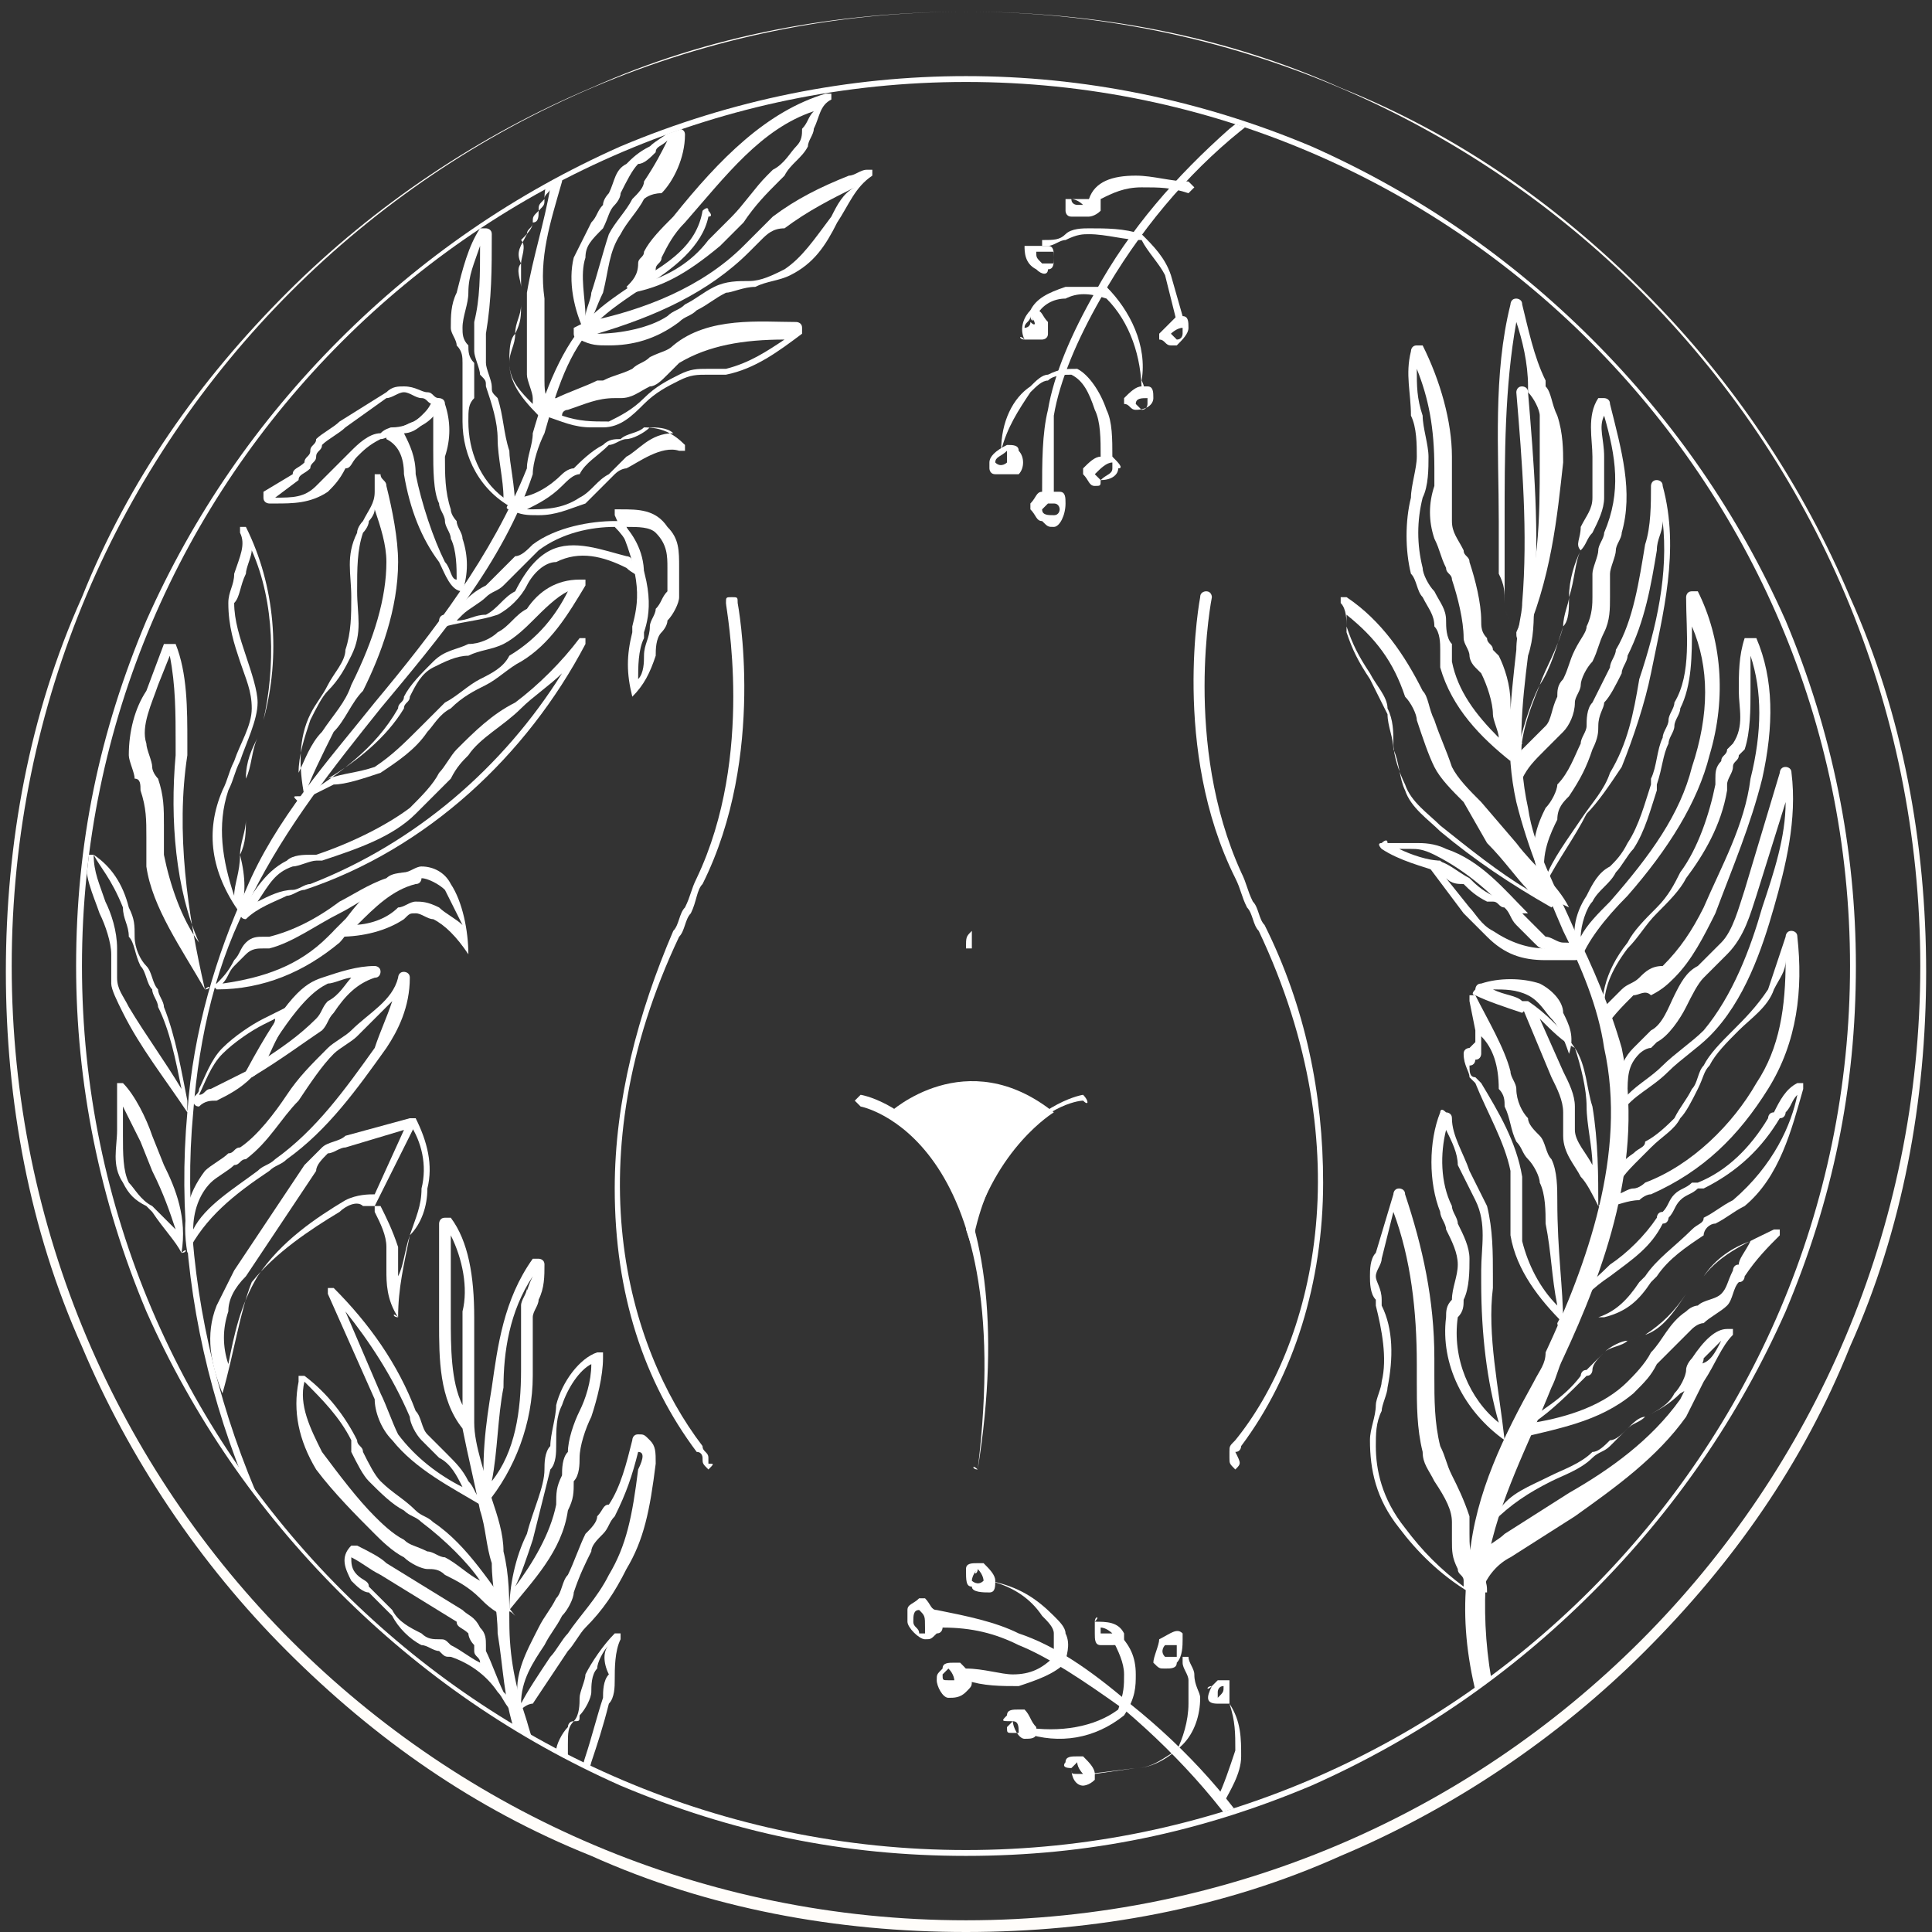<?xml version="1.0" encoding="utf-8"?>
<!-- Generator: Adobe Illustrator 27.0.1, SVG Export Plug-In . SVG Version: 6.00 Build 0)  -->
<svg version="1.1" id="Calque_1" xmlns="http://www.w3.org/2000/svg" xmlns:xlink="http://www.w3.org/1999/xlink" x="0px" y="0px"
	 viewBox="0 0 33 33" style="enable-background:new 0 0 33 33;" xml:space="preserve">
<rect x="0" y="0" width="33" height="33" fill="#333333" stroke="none"/>
<style type="text/css">
	.st0{clip-path:url(#SVGID_00000025435869230833844220000010624758832337132718_);fill:#FFFFFF;}
	.st1{fill:#FFFFFF;}
	.st2{fill:#FFFDFA;}
</style>
<g>
	<g>
		<defs>
			<circle id="SVGID_1_" cx="16.5" cy="16.5" r="15.1"/>
		</defs>
		<clipPath id="SVGID_00000010302498897361658410000002128593769169467569_">
			<use xlink:href="#SVGID_1_"  style="overflow:visible;"/>
		</clipPath>
		<path style="clip-path:url(#SVGID_00000010302498897361658410000002128593769169467569_);fill:#FFFFFF;" d="M25.8,30.6
			C25.8,30.6,25.7,30.6,25.8,30.6c-0.7-1.6-0.9-2.8-0.7-4c0.1-1.1,0.6-2.1,1.1-3c0.1-0.2,0.2-0.3,0.2-0.5c0.7-1.5,1.4-3.4,1-5.2
			c-0.1-0.7-0.4-1.4-0.7-2c-0.3-0.7-0.6-1.4-0.8-2.2c-0.2-0.9-0.1-1.7,0-2.6c0-0.3,0.1-0.6,0.1-0.8c0.1-1.2,0-2.4-0.1-3.6
			c0,0,0-0.1,0.1-0.1c0,0,0.1,0,0.1,0.1c0.1,1.2,0.2,2.4,0.1,3.6c0,0.3,0,0.6-0.1,0.9c-0.1,0.8-0.2,1.7,0,2.6
			c0.1,0.7,0.5,1.4,0.8,2.1c0.3,0.6,0.6,1.3,0.8,2c0.4,1.9-0.3,3.8-1,5.3c-0.1,0.2-0.1,0.3-0.2,0.5c-0.4,1-0.9,1.9-1.1,3
			c-0.1,1.1,0,2.3,0.6,3.8C25.9,30.5,25.9,30.6,25.8,30.6C25.8,30.6,25.8,30.6,25.8,30.6z"/>
		<path style="clip-path:url(#SVGID_00000010302498897361658410000002128593769169467569_);fill:#FFFFFF;" d="M26,11
			C26,11,26,11,26,11C26,11,26,10.9,26,11c-0.1-0.1-0.1-0.1-0.1-0.2c-0.1-0.2-0.2-0.3-0.2-0.5c0-0.2,0-0.3-0.1-0.5l0-0.9
			c0-1.2-0.1-2.5,0.2-3.7c0,0,0-0.1,0.1-0.1c0,0,0.1,0,0.1,0.1c0.1,0.4,0.2,0.9,0.4,1.3c0,0,0,0.1,0,0.1c0.1,0.1,0.1,0.3,0.2,0.5
			c0.1,0.3,0.1,0.6,0.1,0.8C26.6,8.8,26.5,9.9,26,11C26.1,10.9,26,11,26,11z M25.9,5.5c-0.2,1.1-0.2,2.3-0.2,3.4l0,0.9
			c0,0.2,0,0.3,0,0.5c0,0.2,0.1,0.3,0.2,0.5c0,0,0,0,0,0c0.4-0.9,0.4-2,0.4-2.9c0-0.3,0-0.5,0-0.8c0-0.1-0.1-0.3-0.2-0.4
			c0,0,0-0.1,0-0.1C26.1,6.2,26,5.8,25.9,5.5z"/>
		<path style="clip-path:url(#SVGID_00000010302498897361658410000002128593769169467569_);fill:#FFFFFF;" d="M26,13.3
			C26,13.3,26,13.3,26,13.3C25.9,13.3,25.9,13.3,26,13.3c-0.1-0.6,0.1-1.1,0.3-1.6c0.1-0.3,0.3-0.6,0.4-1c0-0.2,0.1-0.4,0.1-0.5
			c0-0.3,0.1-0.6,0.2-0.8C26.9,9.3,27,9.2,27,9c0.1-0.2,0.2-0.3,0.2-0.5c0-0.2,0-0.5,0-0.7c0-0.3-0.1-0.7,0.1-1c0,0,0,0,0.1,0
			c0,0,0.1,0,0.1,0.1c0.2,0.8,0.4,1.5,0.2,2.2c0,0.1-0.1,0.2-0.1,0.3c0,0.1-0.1,0.3-0.1,0.4c0,0.1,0,0.3,0,0.4c0,0.2,0,0.4-0.1,0.6
			c-0.1,0.2-0.1,0.3-0.2,0.5c-0.1,0.1-0.2,0.3-0.2,0.4c0,0.1-0.1,0.2-0.1,0.3c0,0.2-0.1,0.4-0.2,0.5c-0.1,0.1-0.2,0.2-0.3,0.3
			C26.2,13,26.1,13.1,26,13.3C26,13.3,26,13.3,26,13.3z M27.4,7.1c-0.1,0.2,0,0.4,0,0.7c0,0.2,0,0.5,0,0.7c0,0.2-0.1,0.4-0.2,0.6
			c-0.1,0.1-0.1,0.2-0.2,0.3c-0.1,0.2-0.1,0.5-0.2,0.8c0,0.2,0,0.4-0.1,0.5c-0.1,0.3-0.2,0.7-0.4,1c-0.2,0.4-0.3,0.8-0.4,1.2
			c0.1-0.1,0.1-0.1,0.2-0.2c0.1-0.1,0.2-0.2,0.3-0.3c0.1-0.1,0.1-0.3,0.2-0.5c0-0.1,0-0.2,0.1-0.3c0.1-0.2,0.1-0.3,0.2-0.5
			c0.1-0.2,0.2-0.3,0.2-0.4c0.1-0.2,0.1-0.4,0.1-0.5c0-0.1,0-0.3,0-0.4c0-0.1,0.1-0.3,0.1-0.4c0-0.1,0.1-0.2,0.1-0.3
			C27.7,8.4,27.6,7.8,27.4,7.1z"/>
		<path style="clip-path:url(#SVGID_00000010302498897361658410000002128593769169467569_);fill:#FFFFFF;" d="M25.8,13
			C25.7,13,25.7,13,25.8,13c-0.5-0.4-1-0.9-1.2-1.6c0-0.1,0-0.2,0-0.3c0-0.1,0-0.3-0.1-0.4c0-0.2-0.1-0.3-0.2-0.5
			c-0.1-0.1-0.1-0.3-0.2-0.4c-0.1-0.4-0.1-0.9,0-1.3c0-0.2,0.1-0.5,0.1-0.7c0-0.2,0-0.5-0.1-0.7c0-0.4-0.1-0.7,0-1.1
			c0,0,0-0.1,0.1-0.1c0,0,0.1,0,0.1,0c0.3,0.6,0.5,1.3,0.5,1.9c0,0.1,0,0.2,0,0.3c0,0.3,0,0.6,0,0.8c0,0.2,0.1,0.3,0.2,0.5
			c0,0.1,0.1,0.1,0.1,0.2c0.1,0.3,0.2,0.7,0.2,1l0,0c0,0.1,0,0.2,0.1,0.3c0,0.1,0.1,0.1,0.1,0.2c0,0,0.1,0.1,0.1,0.1
			c0.1,0.2,0.2,0.5,0.2,0.8c0,0.3,0.1,0.5,0.2,0.7C25.8,12.9,25.8,13,25.8,13C25.8,13,25.8,13,25.8,13z M24.2,6.3
			c0,0.3,0,0.5,0.1,0.8c0,0.2,0.1,0.5,0.1,0.7c0,0.2,0,0.5-0.1,0.7c-0.1,0.4-0.1,0.8,0,1.2c0,0.1,0.1,0.3,0.2,0.4
			c0.1,0.2,0.2,0.3,0.2,0.5c0,0.1,0,0.3,0.1,0.4c0,0.1,0,0.2,0,0.3c0.1,0.5,0.4,0.9,0.8,1.3c0-0.1-0.1-0.3-0.1-0.4
			c0-0.2-0.1-0.5-0.2-0.7c0,0-0.1-0.1-0.1-0.1c-0.1-0.1-0.1-0.2-0.1-0.2c0-0.1-0.1-0.2-0.1-0.3l0,0c0-0.3-0.1-0.7-0.2-1
			c0-0.1-0.1-0.1-0.1-0.2c-0.1-0.2-0.1-0.3-0.2-0.5c-0.1-0.3-0.1-0.6,0-0.9c0-0.1,0-0.2,0-0.3C24.5,7.3,24.4,6.8,24.2,6.3z"/>
		<path style="clip-path:url(#SVGID_00000010302498897361658410000002128593769169467569_);fill:#FFFFFF;" d="M26.4,15.1
			C26.4,15.1,26.4,15.1,26.4,15.1c-0.4-0.5-0.1-1.1,0-1.3c0.1-0.1,0.2-0.3,0.2-0.4c0.2-0.2,0.3-0.5,0.4-0.7c0-0.1,0.1-0.2,0.1-0.3
			c0-0.1,0-0.3,0.1-0.4c0.1-0.2,0.2-0.4,0.3-0.6c0-0.1,0.1-0.2,0.1-0.3c0.3-0.5,0.4-1.2,0.5-1.8c0.1-0.3,0.1-0.7,0.1-1
			c0,0,0-0.1,0.1-0.1c0,0,0.1,0,0.1,0.1c0.3,1.1,0,2.2-0.2,3.2c-0.1,0.5-0.3,1.1-0.5,1.6c-0.2,0.3-0.4,0.6-0.6,0.8
			C26.9,14.3,26.6,14.7,26.4,15.1C26.5,15.1,26.5,15.1,26.4,15.1C26.4,15.1,26.4,15.1,26.4,15.1z M28.4,8.9c0,0.2-0.1,0.3-0.1,0.5
			c-0.1,0.6-0.2,1.2-0.5,1.8c0,0.1-0.1,0.2-0.1,0.3c-0.1,0.2-0.2,0.4-0.3,0.5c0,0.1-0.1,0.2-0.1,0.4c0,0.1,0,0.2-0.1,0.4
			c-0.1,0.3-0.2,0.5-0.4,0.8c-0.1,0.1-0.2,0.2-0.2,0.4c-0.1,0.2-0.3,0.6-0.2,1c0.1-0.3,0.4-0.7,0.6-1c0.2-0.3,0.4-0.5,0.5-0.8
			c0.3-0.5,0.4-1,0.5-1.6C28.3,10.7,28.5,9.8,28.4,8.9z"/>
		<path style="clip-path:url(#SVGID_00000010302498897361658410000002128593769169467569_);fill:#FFFFFF;" d="M26.5,15.5
			C26.5,15.5,26.5,15.5,26.5,15.5c-0.7-0.4-1.3-0.8-1.9-1.3c-0.2-0.2-0.5-0.4-0.6-0.7c-0.1-0.2-0.1-0.5-0.2-0.7
			c0-0.2-0.1-0.4-0.1-0.6c-0.1-0.2-0.2-0.4-0.3-0.6c-0.2-0.3-0.3-0.5-0.4-0.8c0,0,0-0.1,0-0.1c0-0.1,0-0.3-0.1-0.4c0,0,0,0,0,0
			c0,0,0-0.1,0-0.1c0,0,0.1,0,0.1,0c0,0,0,0,0,0c0.6,0.4,1,1,1.3,1.6c0.1,0.1,0.1,0.3,0.2,0.5c0.1,0.3,0.2,0.5,0.3,0.8
			c0.1,0.2,0.3,0.4,0.5,0.6l0.6,0.7c0.3,0.4,0.7,0.7,0.9,1.1C26.6,15.4,26.6,15.4,26.5,15.5C26.5,15.5,26.5,15.5,26.5,15.5z
			 M23,10.5c0,0,0,0.1,0,0.1c0,0,0,0.1,0,0.1c0.1,0.3,0.2,0.5,0.4,0.8c0.1,0.2,0.3,0.4,0.3,0.6c0.1,0.2,0.1,0.4,0.1,0.6
			c0,0.2,0.1,0.5,0.2,0.7c0.1,0.3,0.4,0.5,0.6,0.7c0.5,0.4,1,0.8,1.5,1.1c-0.2-0.2-0.4-0.5-0.7-0.8L25,13.7
			c-0.2-0.2-0.4-0.4-0.5-0.6c-0.1-0.2-0.2-0.5-0.3-0.8c0-0.1-0.1-0.3-0.2-0.4C23.8,11.3,23.5,10.9,23,10.5z"/>
		<path style="clip-path:url(#SVGID_00000010302498897361658410000002128593769169467569_);fill:#FFFFFF;" d="M27,16.4
			C27,16.4,26.9,16.4,27,16.4c-0.2-0.4-0.1-0.8,0.1-1.1c0.1-0.2,0.2-0.4,0.4-0.5c0.1-0.1,0.2-0.2,0.3-0.4c0.2-0.3,0.3-0.7,0.4-1
			c0,0,0-0.1,0-0.1c0.1-0.2,0.1-0.5,0.2-0.7c0-0.1,0.1-0.2,0.1-0.3c0-0.1,0.1-0.2,0.1-0.3c0.3-0.5,0.2-1.2,0.2-1.8
			c0,0,0-0.1,0.1-0.1c0,0,0.1,0,0.1,0c0.4,0.8,0.5,1.8,0.2,2.8c-0.2,0.8-0.7,1.6-1.4,2.4l0,0C27.4,15.7,27.1,16.1,27,16.4
			C27.1,16.4,27,16.4,27,16.4C27,16.4,27,16.4,27,16.4z M28.9,10.7c0,0.5,0,1-0.2,1.4c0,0.1-0.1,0.2-0.1,0.3c0,0.1-0.1,0.2-0.1,0.3
			c-0.1,0.2-0.1,0.4-0.2,0.7c0,0,0,0.1,0,0.1c-0.1,0.3-0.2,0.7-0.4,1c-0.1,0.1-0.2,0.3-0.3,0.4c-0.1,0.2-0.3,0.3-0.4,0.5
			C27.1,15.5,27,15.8,27,16c0.1-0.2,0.3-0.4,0.5-0.6l0,0c0.7-0.8,1.2-1.5,1.4-2.3C29.2,12.2,29.2,11.4,28.9,10.7z"/>
		<path style="clip-path:url(#SVGID_00000010302498897361658410000002128593769169467569_);fill:#FFFFFF;" d="M27.4,17.6
			C27.4,17.6,27.4,17.5,27.4,17.6c-0.1-0.5,0-1,0.4-1.5c0.1-0.2,0.3-0.4,0.5-0.6c0.2-0.2,0.3-0.4,0.4-0.6c0.3-0.4,0.5-1,0.6-1.5
			c0,0,0,0,0-0.1c0-0.1,0-0.2,0.1-0.3c0-0.1,0.1-0.1,0.1-0.2c0,0,0.1-0.1,0.1-0.1c0.2-0.3,0.1-0.6,0.1-0.9c0-0.3,0-0.6,0.1-0.9
			c0,0,0,0,0.1,0c0,0,0.1,0,0.1,0c0.3,0.7,0.3,1.5,0.1,2.4c-0.2,0.8-0.5,1.5-0.8,2.3c-0.2,0.4-0.4,0.8-0.7,1.1
			c-0.1,0.1-0.2,0.2-0.4,0.3C28.1,16.9,28,17,27.9,17C27.7,17.2,27.5,17.4,27.4,17.6C27.5,17.5,27.5,17.6,27.4,17.6z M29.9,11.2
			c0,0.2,0,0.4,0,0.6c0,0.3,0,0.7-0.1,1c0,0-0.1,0.1-0.1,0.1c0,0.1-0.1,0.1-0.1,0.2c0,0.1-0.1,0.2-0.1,0.3c0,0,0,0,0,0.1
			c-0.1,0.6-0.4,1.1-0.7,1.5c-0.1,0.2-0.3,0.4-0.5,0.6c-0.2,0.2-0.3,0.4-0.5,0.6c-0.3,0.4-0.4,0.7-0.4,1c0.1-0.1,0.2-0.2,0.3-0.3
			c0.1-0.1,0.2-0.1,0.3-0.2c0.1-0.1,0.2-0.2,0.4-0.2c0.3-0.3,0.5-0.6,0.7-1c0.3-0.7,0.7-1.4,0.8-2.2C30.1,12.5,30.1,11.8,29.9,11.2z
			"/>
		<path style="clip-path:url(#SVGID_00000010302498897361658410000002128593769169467569_);fill:#FFFFFF;" d="M27.7,19
			C27.7,19,27.7,19,27.7,19C27.6,19,27.6,18.9,27.7,19c-0.1-0.4-0.1-0.8,0.2-1.1c0.1-0.1,0.1-0.1,0.2-0.2c0,0,0.1-0.1,0.1-0.1
			c0.2-0.1,0.3-0.4,0.4-0.6c0.1-0.2,0.2-0.4,0.4-0.5c0.1-0.1,0.1-0.1,0.2-0.2c0.1-0.1,0.1-0.1,0.2-0.2c0.2-0.2,0.3-0.6,0.4-0.9
			l0.6-2c0,0,0-0.1,0.1-0.1c0,0,0.1,0,0.1,0.1c0.1,0.8-0.1,1.6-0.3,2.3c-0.2,0.7-0.5,1.6-1.1,2.2c-0.2,0.2-0.5,0.4-0.7,0.6
			C28.2,18.6,27.9,18.7,27.7,19C27.7,19,27.7,19,27.7,19z M30.5,13.7L30,15.3c-0.1,0.3-0.2,0.7-0.5,1c-0.1,0.1-0.1,0.1-0.2,0.2
			c-0.1,0.1-0.1,0.1-0.2,0.2c-0.1,0.1-0.2,0.3-0.3,0.5c-0.1,0.2-0.3,0.5-0.5,0.6c0,0-0.1,0.1-0.1,0.1C28.1,17.9,28,18,28,18
			c-0.2,0.2-0.2,0.4-0.2,0.7c0.2-0.2,0.4-0.3,0.6-0.5c0.2-0.2,0.5-0.4,0.7-0.6c0.5-0.6,0.8-1.4,1-2.1C30.3,14.9,30.5,14.3,30.5,13.7
			z"/>
		<path style="clip-path:url(#SVGID_00000010302498897361658410000002128593769169467569_);fill:#FFFFFF;" d="M26.4,16.4
			c-0.4,0-0.7-0.1-1-0.4c-0.1-0.1-0.3-0.3-0.4-0.4l-0.6-0.8c0,0,0-0.1,0-0.1c0,0,0,0,0.1,0c0.2,0,0.4,0.2,0.6,0.3
			c0.1,0.1,0.2,0.2,0.4,0.3c0,0,0.1,0,0.1,0c0.1,0,0.2,0.1,0.2,0.1c0.1,0.1,0.2,0.2,0.3,0.3c0.1,0.1,0.2,0.2,0.3,0.3
			c0.1,0,0.2,0.1,0.3,0.1c0.1,0,0.2,0,0.3,0.1c0,0,0,0,0,0.1c0,0,0,0.1-0.1,0.1l0,0C26.8,16.4,26.6,16.4,26.4,16.4
			C26.4,16.4,26.4,16.4,26.4,16.4z M24.7,15l0.4,0.5c0.1,0.1,0.2,0.3,0.4,0.4c0.3,0.2,0.6,0.3,0.9,0.3c0,0,0,0,0,0
			c-0.1,0-0.1,0-0.2-0.1c-0.1-0.1-0.2-0.2-0.3-0.3c-0.1-0.1-0.1-0.2-0.2-0.3c-0.1,0-0.1-0.1-0.2-0.1c0,0-0.1,0-0.1,0
			c-0.2-0.1-0.3-0.2-0.4-0.3C24.9,15.1,24.8,15.1,24.7,15z"/>
		<path style="clip-path:url(#SVGID_00000010302498897361658410000002128593769169467569_);fill:#FFFFFF;" d="M27.5,20.6
			C27.5,20.6,27.4,20.6,27.5,20.6C27.4,20.6,27.4,20.6,27.5,20.6c-0.1-0.4,0.1-0.7,0.4-0.9c0.1-0.1,0.2-0.1,0.2-0.2
			c0.2-0.1,0.4-0.3,0.5-0.4c0.1-0.2,0.2-0.3,0.3-0.5c0.1-0.1,0.1-0.3,0.2-0.4c0.1-0.2,0.3-0.4,0.5-0.6c0.2-0.2,0.4-0.4,0.6-0.7
			c0.1-0.3,0.2-0.6,0.3-0.9c0,0,0-0.1,0.1-0.1c0,0,0,0,0,0c0,0,0.1,0,0.1,0.1c0.1,0.9,0,1.8-0.5,2.6s-1.1,1.4-2,1.8
			c-0.1,0-0.2,0.1-0.2,0.1C27.8,20.5,27.6,20.6,27.5,20.6C27.5,20.6,27.5,20.6,27.5,20.6z M30.5,16.4c0,0.2-0.1,0.3-0.2,0.5
			c-0.1,0.3-0.4,0.5-0.6,0.7c-0.2,0.2-0.4,0.4-0.5,0.6c-0.1,0.1-0.1,0.2-0.2,0.4c-0.1,0.2-0.2,0.4-0.3,0.5c-0.1,0.2-0.3,0.3-0.5,0.5
			c-0.1,0.1-0.1,0.1-0.2,0.2c-0.2,0.2-0.4,0.4-0.4,0.6c0.1,0,0.2-0.1,0.3-0.1c0.1,0,0.2-0.1,0.2-0.1c0.8-0.3,1.5-1,1.9-1.7
			C30.4,17.9,30.5,17.2,30.5,16.4z"/>
		<path style="clip-path:url(#SVGID_00000010302498897361658410000002128593769169467569_);fill:#FFFFFF;" d="M26.7,22.7
			C26.7,22.7,26.7,22.7,26.7,22.7c-0.1,0-0.1-0.1-0.1-0.1c0.2-0.4,0.6-0.7,0.9-1c0.3-0.2,0.6-0.5,0.8-0.8c0,0,0-0.1,0.1-0.1
			c0.1-0.1,0.1-0.2,0.2-0.3c0.1-0.1,0.2-0.1,0.3-0.2c0,0,0,0,0.1,0c0.5-0.2,0.9-0.6,1.2-1.1c0,0,0-0.1,0.1-0.1
			c0.1-0.2,0.2-0.4,0.4-0.5c0,0,0.1,0,0.1,0c0,0,0,0,0,0.1c-0.2,0.7-0.4,1.5-1,2c-0.2,0.1-0.3,0.2-0.5,0.3c-0.1,0-0.2,0.1-0.2,0.2
			c-0.3,0.2-0.6,0.4-0.8,0.7c0,0-0.1,0.1-0.1,0.1c-0.2,0.3-0.4,0.5-0.8,0.6c-0.1,0-0.2,0-0.3,0c-0.1,0-0.1,0-0.2,0
			C27,22.6,26.8,22.7,26.7,22.7C26.8,22.7,26.8,22.7,26.7,22.7z M30.7,18.7c-0.1,0.1-0.1,0.2-0.2,0.3c0,0,0,0.1-0.1,0.1
			c-0.3,0.5-0.7,0.9-1.3,1.2c0,0,0,0-0.1,0c-0.1,0.1-0.2,0.1-0.3,0.2c-0.1,0.1-0.1,0.2-0.2,0.3c0,0,0,0.1-0.1,0.1
			c-0.2,0.4-0.5,0.6-0.9,0.9c-0.3,0.2-0.5,0.4-0.7,0.7c0,0,0.1,0,0.1,0c0.1,0,0.2,0,0.2,0c0.1,0,0.2,0,0.2,0
			c0.3-0.1,0.5-0.3,0.7-0.6c0,0,0.1-0.1,0.1-0.1c0.2-0.3,0.5-0.5,0.8-0.8c0.1-0.1,0.2-0.1,0.2-0.2c0.2-0.1,0.3-0.2,0.5-0.3
			C30.3,19.9,30.6,19.2,30.7,18.7z"/>
		<path style="clip-path:url(#SVGID_00000010302498897361658410000002128593769169467569_);fill:#FFFFFF;" d="M25.8,24.6
			C25.8,24.6,25.8,24.6,25.8,24.6c-0.1-0.1-0.1-0.1,0-0.1l0.1-0.1c0.4-0.3,0.8-0.5,1.1-0.9c0,0,0-0.1,0.1-0.1
			c0.1-0.1,0.2-0.2,0.3-0.3c0.1-0.1,0.3-0.2,0.4-0.2c0.1,0,0.2-0.1,0.3-0.1c0.3-0.1,0.5-0.4,0.7-0.7c0.1-0.1,0.2-0.2,0.3-0.3
			c0.3-0.4,0.8-0.6,1.2-0.8c0,0,0.1,0,0.1,0c0,0,0,0.1,0,0.1c-0.2,0.2-0.4,0.4-0.6,0.7c0,0,0,0.1-0.1,0.1c-0.1,0.1-0.1,0.3-0.2,0.4
			c-0.1,0.1-0.3,0.2-0.4,0.3c-0.1,0-0.2,0.1-0.2,0.1c-0.2,0.2-0.4,0.4-0.6,0.6c-0.1,0.2-0.2,0.3-0.4,0.5
			C27.3,24.3,26.6,24.4,25.8,24.6C25.8,24.6,25.8,24.6,25.8,24.6z M29.9,21.2c-0.3,0.1-0.6,0.3-0.8,0.6c-0.1,0.1-0.2,0.2-0.3,0.3
			c-0.2,0.3-0.4,0.5-0.7,0.7c-0.1,0-0.2,0.1-0.3,0.1c-0.1,0.1-0.3,0.1-0.4,0.2c-0.1,0.1-0.2,0.2-0.2,0.3c0,0,0,0.1-0.1,0.1
			c-0.3,0.3-0.6,0.6-0.9,0.8c0.6-0.1,1.2-0.3,1.6-0.7c0.1-0.1,0.3-0.3,0.4-0.5c0.2-0.2,0.3-0.5,0.6-0.7c0.1-0.1,0.2-0.1,0.2-0.1
			c0.1-0.1,0.3-0.1,0.4-0.2c0.1-0.1,0.1-0.2,0.2-0.4c0,0,0-0.1,0.1-0.1C29.7,21.5,29.8,21.4,29.9,21.2z"/>
		<path style="clip-path:url(#SVGID_00000010302498897361658410000002128593769169467569_);fill:#FFFFFF;" d="M25.3,27.2
			C25.2,27.2,25.2,27.2,25.3,27.2c-0.1-0.5,0-0.9,0.2-1.2c0.3-0.3,0.6-0.5,1-0.7c0.2-0.1,0.5-0.2,0.7-0.4c0.1-0.1,0.2-0.1,0.3-0.2
			c0.1-0.1,0.2-0.2,0.3-0.3c0.1-0.1,0.2-0.2,0.3-0.2c0.2-0.1,0.4-0.2,0.5-0.4c0.1-0.1,0.2-0.3,0.2-0.4c0-0.1,0.1-0.2,0.1-0.2
			c0.2-0.3,0.4-0.5,0.6-0.5c0,0,0.1,0,0.1,0s0,0.1,0,0.1c-0.2,0.2-0.3,0.5-0.5,0.8c-0.1,0.2-0.2,0.4-0.3,0.6
			c-0.5,0.7-1.2,1.2-1.9,1.7l-1.1,0.7C25.6,26.7,25.4,26.9,25.3,27.2C25.3,27.2,25.3,27.2,25.3,27.2C25.3,27.2,25.3,27.2,25.3,27.2z
			 M29.4,22.9c-0.1,0.1-0.2,0.2-0.3,0.3c0,0.1-0.1,0.2-0.1,0.2c-0.1,0.2-0.1,0.3-0.3,0.4c-0.2,0.2-0.4,0.3-0.6,0.4
			c-0.1,0.1-0.2,0.1-0.3,0.2c-0.1,0.1-0.2,0.2-0.3,0.2c-0.1,0.1-0.2,0.2-0.3,0.2c-0.2,0.2-0.5,0.3-0.7,0.4c-0.4,0.2-0.7,0.3-0.9,0.6
			c-0.2,0.2-0.3,0.5-0.3,0.7c0.1-0.1,0.3-0.2,0.4-0.3l1.1-0.7c0.7-0.4,1.4-0.9,1.9-1.6c0.1-0.2,0.2-0.4,0.3-0.6
			C29.2,23.3,29.3,23.1,29.4,22.9z"/>
		<path style="clip-path:url(#SVGID_00000010302498897361658410000002128593769169467569_);fill:#FFFFFF;" d="M26.7,22.6
			C26.7,22.6,26.7,22.6,26.7,22.6c-0.4-0.4-0.8-0.9-0.9-1.5c0-0.2,0-0.4,0-0.6c0-0.2,0-0.3,0-0.5c-0.1-0.5-0.4-1-0.6-1.5l-0.1-0.1
			c0-0.1-0.1-0.2-0.1-0.4c0-0.1,0.1-0.1,0.1-0.1c0,0,0,0,0.1-0.1c0-0.1,0-0.1,0-0.2l-0.1-0.5c0,0,0-0.1,0-0.1c0,0,0.1,0,0.1,0
			c0.2,0.4,0.5,0.9,0.6,1.3c0,0.1,0.1,0.2,0.1,0.3c0,0.2,0.1,0.4,0.2,0.5c0,0.1,0.1,0.2,0.2,0.3c0.1,0.1,0.1,0.3,0.2,0.4
			c0.1,0.2,0.1,0.5,0.1,0.7C26.6,21.4,26.7,22,26.7,22.6C26.8,22.6,26.8,22.6,26.7,22.6C26.7,22.6,26.7,22.6,26.7,22.6z M25.3,17.7
			c0,0.1,0,0.2,0,0.3c0,0,0,0.1-0.1,0.1c0,0,0,0.1-0.1,0.1c0,0.1,0,0.2,0.1,0.2l0.1,0.1c0.3,0.5,0.6,1,0.7,1.6c0,0.2,0,0.4,0,0.5
			c0,0.2,0,0.4,0,0.6c0.1,0.4,0.3,0.8,0.6,1.1c-0.1-0.5-0.1-0.9-0.2-1.4c0-0.2,0-0.5-0.1-0.7c0-0.1-0.1-0.3-0.2-0.4
			c-0.1-0.1-0.1-0.2-0.2-0.3c-0.1-0.2-0.1-0.4-0.2-0.6c0-0.1,0-0.2-0.1-0.3C25.6,18.2,25.5,17.9,25.3,17.7z"/>
		<path style="clip-path:url(#SVGID_00000010302498897361658410000002128593769169467569_);fill:#FFFFFF;" d="M25.7,24.6
			C25.7,24.6,25.7,24.6,25.7,24.6c-0.7-0.5-1.1-1.3-1-2.1c0-0.1,0-0.2,0.1-0.3c0-0.2,0.1-0.4,0.1-0.6c0-0.2-0.1-0.4-0.2-0.6
			c0-0.1-0.1-0.2-0.1-0.3c-0.2-0.5-0.2-1.2,0-1.7c0,0,0-0.1,0.1,0c0,0,0.1,0,0.1,0.1c0,0.3,0.2,0.6,0.3,0.9c0.1,0.2,0.2,0.4,0.3,0.6
			c0.1,0.4,0.1,0.8,0.1,1.2c0,0.1,0,0.2,0,0.2C25.4,22.8,25.6,23.7,25.7,24.6C25.8,24.5,25.8,24.5,25.7,24.6
			C25.8,24.6,25.8,24.6,25.7,24.6z M24.7,19.3c-0.1,0.4-0.1,0.9,0.1,1.3c0,0.1,0.1,0.2,0.1,0.3c0.1,0.2,0.2,0.4,0.2,0.6
			c0,0.2,0,0.5-0.1,0.7c0,0.1,0,0.2-0.1,0.3c-0.1,0.7,0.2,1.4,0.7,1.8c-0.2-0.7-0.3-1.5-0.3-2.4c0-0.1,0-0.2,0-0.2
			c0-0.4,0.1-0.8-0.1-1.2c-0.1-0.2-0.2-0.4-0.3-0.6C24.9,19.7,24.8,19.5,24.7,19.3z"/>
		<path style="clip-path:url(#SVGID_00000010302498897361658410000002128593769169467569_);fill:#FFFFFF;" d="M25.1,27.2
			C25.1,27.2,25.1,27.2,25.1,27.2C25.1,27.2,25.1,27.2,25.1,27.2c-0.5-0.3-0.9-0.7-1.2-1.1c-0.4-0.5-0.5-1-0.5-1.5
			c0-0.2,0.1-0.4,0.1-0.6c0-0.1,0.1-0.3,0.1-0.4c0.1-0.4,0-0.9-0.1-1.3c0,0,0-0.1,0-0.1c-0.1-0.1-0.1-0.3-0.1-0.4
			c0-0.1,0-0.3,0.1-0.4l0.3-1c0,0,0-0.1,0.1-0.1c0,0,0.1,0,0.1,0.1c0.3,0.9,0.5,1.8,0.5,2.8c0,0.1,0,0.2,0,0.3c0,0.4,0,0.8,0.1,1.2
			c0.1,0.2,0.1,0.3,0.2,0.5c0.1,0.2,0.2,0.4,0.3,0.7c0,0.1,0,0.2,0,0.3c0,0.2,0,0.3,0.1,0.5c0,0.1,0.1,0.1,0.1,0.2
			c0.1,0.1,0.1,0.2,0.1,0.3C25.2,27.2,25.2,27.2,25.1,27.2z M23.8,20.7l-0.2,0.8c0,0.1-0.1,0.2-0.1,0.3c0,0.1,0.1,0.2,0.1,0.4
			c0,0,0,0.1,0,0.1c0.2,0.4,0.2,0.9,0.1,1.4c0,0.1-0.1,0.3-0.1,0.4c-0.1,0.2-0.1,0.4-0.1,0.6c0,0.4,0.1,0.9,0.5,1.4
			c0.3,0.4,0.6,0.7,1,1c0,0,0,0,0-0.1c0-0.1-0.1-0.1-0.1-0.2c-0.1-0.2-0.1-0.3-0.1-0.5c0-0.1,0-0.2,0-0.3c0-0.2-0.1-0.4-0.3-0.7
			c-0.1-0.2-0.2-0.3-0.2-0.5c-0.1-0.4-0.1-0.8-0.1-1.2c0-0.1,0-0.2,0-0.3C24.2,22.4,24.1,21.5,23.8,20.7z"/>
		<path style="clip-path:url(#SVGID_00000010302498897361658410000002128593769169467569_);fill:#FFFFFF;" d="M27.3,20.6
			C27.3,20.6,27.3,20.6,27.3,20.6c-0.1-0.2-0.2-0.4-0.3-0.5c-0.1-0.2-0.3-0.4-0.3-0.7c0-0.1,0-0.1,0-0.2c0-0.1,0-0.1,0-0.2
			c0-0.2-0.1-0.4-0.2-0.6L26,17.2c0,0,0-0.1,0-0.1c0,0,0.1,0,0.1,0c0.3,0.2,0.6,0.5,0.8,0.8c0.2,0.3,0.2,0.7,0.3,1
			C27.3,19.5,27.3,20.1,27.3,20.6C27.4,20.5,27.4,20.6,27.3,20.6C27.3,20.6,27.3,20.6,27.3,20.6z M26.3,17.4l0.4,0.9
			c0.1,0.2,0.2,0.4,0.2,0.6c0,0.1,0,0.1,0,0.2c0,0.1,0,0.1,0,0.2c0,0.2,0.2,0.4,0.3,0.6c0,0,0,0,0,0c0-0.3-0.1-0.7-0.1-1
			c0-0.3-0.1-0.7-0.2-1C26.7,17.8,26.5,17.6,26.3,17.4z"/>
		<path style="clip-path:url(#SVGID_00000010302498897361658410000002128593769169467569_);fill:#FFFFFF;" d="M26.8,18
			C26.8,18,26.8,18,26.8,18c-0.1-0.3-0.2-0.5-0.3-0.6c-0.1-0.1-0.2-0.3-0.4-0.4c-0.2-0.1-0.4-0.1-0.6-0.1c0.2,0.1,0.4,0.1,0.5,0.2
			c0,0,0.1,0.1,0.1,0.1c0,0-0.1,0.1-0.1,0.1c-0.3-0.1-0.6-0.2-0.8-0.3c0,0-0.1,0,0-0.1c0,0,0-0.1,0.1-0.1c0.3-0.1,0.7-0.1,1,0
			c0.2,0.1,0.4,0.3,0.4,0.5C26.8,17.5,26.9,17.7,26.8,18C26.9,18,26.9,18,26.8,18C26.9,18,26.9,18,26.8,18z"/>
		<path style="clip-path:url(#SVGID_00000010302498897361658410000002128593769169467569_);fill:#FFFFFF;" d="M25.9,15.7
			C25.8,15.7,25.8,15.7,25.9,15.7c-0.4-0.4-0.8-0.8-1.4-1.1c-0.2-0.1-0.3-0.1-0.4-0.1c-0.1,0-0.1,0-0.2,0c0,0,0,0,0,0
			c0.2,0.1,0.5,0.2,0.7,0.2c0,0,0.1,0.1,0.1,0.1c0,0-0.1,0.1-0.1,0.1c-0.3-0.1-0.7-0.2-1-0.4c0,0-0.1-0.1,0-0.1c0,0,0.1-0.1,0.1,0
			c0.1,0,0.2,0,0.3,0c0.1,0,0.1,0,0.2,0c0.1,0,0.3,0,0.5,0.1c0.6,0.2,1,0.7,1.4,1.1C25.9,15.6,25.9,15.6,25.9,15.7
			C25.9,15.7,25.9,15.7,25.9,15.7z"/>
		<path style="clip-path:url(#SVGID_00000010302498897361658410000002128593769169467569_);fill:#FFFFFF;" d="M6.2,28.9
			C6.1,28.9,6.1,28.9,6.2,28.9c-2.3-3.1-3.3-6.6-3-9.9c0.1-1.4,0.5-2.7,1-3.8C4.7,14,5.6,13,6.4,12c1-1.2,2-2.5,2.6-4
			C9,7.8,9.1,7.6,9.1,7.4c0.2-0.7,0.5-1.5,1-2c0.2-0.2,0.5-0.4,0.8-0.6c0.5-0.3,1-0.6,1.1-1.2c0,0,0.1-0.1,0.1,0c0,0,0.1,0.1,0,0.1
			C12,4.2,11.5,4.6,11,4.9c-0.3,0.2-0.6,0.4-0.8,0.6C9.7,6,9.5,6.7,9.3,7.4C9.2,7.6,9.1,7.9,9.1,8.1c-0.5,1.5-1.6,2.8-2.6,4
			c-0.8,1-1.6,2-2.2,3.2c-0.6,1.1-0.9,2.4-1,3.7C3,22.2,4,25.7,6.2,28.7C6.2,28.8,6.2,28.8,6.2,28.9C6.2,28.9,6.2,28.9,6.2,28.9z"/>
		<path style="clip-path:url(#SVGID_00000010302498897361658410000002128593769169467569_);fill:#FFFFFF;" d="M10.8,5
			C10.8,5,10.8,5,10.8,5c-0.1-0.1-0.1-0.1-0.1-0.1c0.1-0.1,0.2-0.2,0.2-0.4c0-0.1,0.1-0.1,0.1-0.2c0.1-0.2,0.3-0.4,0.5-0.6
			c0.8-1,1.6-1.8,2.6-2.1c0,0,0.1,0,0.1,0c0,0,0,0.1,0,0.1C14,1.8,14,2,13.9,2.2c0,0.1-0.1,0.2-0.1,0.3c-0.1,0.2-0.3,0.3-0.4,0.5
			c0,0-0.1,0.1-0.1,0.1c-0.2,0.2-0.4,0.4-0.6,0.7c-0.1,0.1-0.3,0.3-0.4,0.4C11.7,4.7,11.3,4.9,10.8,5C10.8,5,10.8,5,10.8,5z
			 M13.9,1.9c-0.9,0.3-1.5,1.1-2.2,1.9c-0.2,0.2-0.3,0.4-0.4,0.6c0,0.1-0.1,0.1-0.1,0.2c0,0.1-0.1,0.2-0.1,0.2
			c0.3-0.1,0.7-0.3,1-0.7c0.1-0.1,0.3-0.3,0.4-0.4c0.2-0.2,0.4-0.5,0.6-0.7c0,0,0.1-0.1,0.1-0.1c0.2-0.1,0.3-0.3,0.4-0.4
			c0.1-0.1,0.1-0.2,0.1-0.3C13.8,2.1,13.8,2,13.9,1.9z"/>
		<path style="clip-path:url(#SVGID_00000010302498897361658410000002128593769169467569_);fill:#FFFFFF;" d="M10,5.7
			C10,5.7,10,5.7,10,5.7C9.9,5.7,9.9,5.7,10,5.7C9.8,5.3,9.7,4.8,9.8,4.4C9.9,4.2,10,4,10.1,3.8c0.1-0.1,0.1-0.2,0.2-0.3
			c0-0.1,0.1-0.2,0.1-0.2c0.1-0.2,0.1-0.4,0.3-0.5c0.1-0.1,0.2-0.2,0.4-0.3c0.1-0.1,0.3-0.2,0.4-0.3c0,0,0.1,0,0.1,0
			c0,0,0.1,0,0.1,0.1c0,0.4-0.2,0.8-0.4,1C11.1,3.3,11,3.4,11,3.4c-0.1,0.2-0.3,0.4-0.4,0.6c-0.2,0.3-0.2,0.6-0.3,1
			C10.2,5.2,10.1,5.5,10,5.7C10,5.7,10,5.7,10,5.7z M11.4,2.4c-0.1,0.1-0.2,0.1-0.2,0.2c-0.1,0.1-0.2,0.2-0.3,0.2
			c-0.1,0.1-0.2,0.3-0.3,0.5c0,0.1-0.1,0.2-0.1,0.2c-0.1,0.1-0.1,0.2-0.2,0.4C10.1,4.1,10,4.2,10,4.4c-0.1,0.3,0,0.7,0,1
			c0-0.1,0.1-0.3,0.1-0.4c0.1-0.3,0.2-0.7,0.3-1c0.1-0.2,0.3-0.4,0.4-0.6C10.9,3.3,11,3.2,11,3.1C11.2,2.8,11.3,2.6,11.4,2.4z"/>
		<path style="clip-path:url(#SVGID_00000010302498897361658410000002128593769169467569_);fill:#FFFFFF;" d="M10.4,5.9
			c-0.2,0-0.3,0-0.5-0.1c0,0-0.1,0-0.1-0.1c0,0,0-0.1,0-0.1l0.2-0.1C11,5.3,12,4.9,12.7,4.2c0.1-0.1,0.1-0.1,0.2-0.2
			c0.1-0.1,0.2-0.2,0.3-0.3C13.6,3.4,14,3.2,14.5,3c0.1,0,0.2-0.1,0.3-0.1c0,0,0.1,0,0.1,0c0,0,0,0.1,0,0.1
			c-0.3,0.2-0.4,0.5-0.6,0.8c-0.2,0.4-0.4,0.7-0.8,0.9c-0.2,0.1-0.4,0.1-0.6,0.2c-0.2,0-0.4,0.1-0.5,0.1c-0.2,0.1-0.3,0.2-0.5,0.3
			c-0.1,0.1-0.2,0.1-0.3,0.2C11.2,5.8,10.8,5.9,10.4,5.9z M10.2,5.7c0.4,0,0.9-0.1,1.2-0.3c0.1-0.1,0.2-0.1,0.3-0.2
			C11.9,5.1,12,5,12.2,4.9c0.2-0.1,0.4-0.1,0.6-0.1c0.2,0,0.4-0.1,0.6-0.2c0.3-0.2,0.5-0.5,0.8-0.9c0.1-0.2,0.2-0.4,0.4-0.5
			c-0.4,0.2-0.8,0.4-1.2,0.7C13.2,3.9,13.1,4,13,4.1c-0.1,0.1-0.1,0.1-0.2,0.2C12.1,5,11.2,5.4,10.2,5.7z"/>
		<path style="clip-path:url(#SVGID_00000010302498897361658410000002128593769169467569_);fill:#FFFFFF;" d="M9.3,7.2
			C9.3,7.2,9.3,7.2,9.3,7.2C9,6.9,8.7,6.6,8.7,6.2c0-0.2,0-0.4,0.1-0.5c0-0.2,0.1-0.3,0.1-0.5c0-0.1,0-0.2,0-0.3
			c0-0.1-0.1-0.3,0-0.4C8.8,4.3,8.9,4.2,9,4C9,3.9,9.1,3.9,9.1,3.8c0-0.1,0-0.1,0.1-0.2c0-0.1,0-0.1,0.1-0.2C9.3,3.1,9.4,3,9.5,3
			c0,0,0.1,0,0.1,0c0,0,0,0,0,0.1c-0.2,0.7-0.4,1.3-0.3,2c0,0.1,0,0.2,0,0.3c0,0.2,0,0.4,0,0.6c0,0.1,0,0.1,0,0.2c0,0.1,0,0.2,0,0.3
			c0,0.1,0,0.3,0.1,0.4C9.4,6.9,9.4,7,9.3,7.2C9.4,7.2,9.4,7.2,9.3,7.2C9.3,7.2,9.3,7.2,9.3,7.2z M9.4,3.2c0,0.1-0.1,0.1-0.1,0.2
			c0,0.1,0,0.1-0.1,0.2c0,0.1,0,0.2-0.1,0.2c0,0.1-0.1,0.2-0.2,0.3C9,4.2,8.9,4.4,8.9,4.5c0,0.1,0,0.3,0,0.4c0,0.1,0,0.2,0,0.3
			c0,0.2,0,0.3-0.1,0.5c0,0.2-0.1,0.3-0.1,0.5c0,0.3,0.2,0.5,0.4,0.7c0,0,0-0.1,0-0.1c0-0.1-0.1-0.3-0.1-0.4c0-0.1,0-0.2,0-0.3
			c0-0.1,0-0.1,0-0.2c0-0.2,0-0.4,0-0.6c0-0.1,0-0.2,0-0.3C9.1,4.4,9.3,3.8,9.4,3.2z"/>
		<path style="clip-path:url(#SVGID_00000010302498897361658410000002128593769169467569_);fill:#FFFFFF;" d="M10.1,7.3
			c-0.3,0-0.5-0.1-0.8-0.2c0,0-0.1,0-0.1-0.1c0,0,0-0.1,0-0.1c0.1,0,0.2-0.1,0.3-0.1c0.2-0.1,0.5-0.2,0.7-0.3c0,0,0.1,0,0.1,0
			c0.2-0.1,0.3-0.1,0.5-0.2c0.1-0.1,0.2-0.1,0.3-0.2C11.3,6,11.4,6,11.5,5.9c0.6-0.5,1.5-0.4,2.1-0.4c0,0,0.1,0,0.1,0.1
			c0,0,0,0.1,0,0.1c-0.4,0.3-0.8,0.6-1.3,0.7c-0.1,0-0.2,0-0.3,0c-0.2,0-0.3,0-0.5,0.1c-0.2,0.1-0.4,0.2-0.6,0.4
			c-0.2,0.2-0.4,0.4-0.7,0.4C10.3,7.3,10.2,7.3,10.1,7.3z M9.6,7.1c0.3,0.1,0.5,0.1,0.8,0.1c0.2-0.1,0.4-0.2,0.6-0.4
			c0.2-0.2,0.4-0.3,0.6-0.4c0.2-0.1,0.3-0.1,0.5-0.1c0.1,0,0.2,0,0.3,0c0.4-0.1,0.7-0.3,1-0.5c0,0,0,0,0,0c-0.7,0-1.3,0.1-1.8,0.4
			c-0.1,0.1-0.1,0.1-0.2,0.2c-0.1,0.1-0.2,0.2-0.3,0.2c-0.2,0.1-0.3,0.2-0.5,0.2c0,0-0.1,0-0.1,0C10.2,6.8,10,6.9,9.7,7
			C9.7,7,9.6,7,9.6,7.1z"/>
		<path style="clip-path:url(#SVGID_00000010302498897361658410000002128593769169467569_);fill:#FFFFFF;" d="M8.8,8.7
			C8.7,8.7,8.7,8.7,8.8,8.7C8.2,8.4,7.9,7.8,7.9,7.2c0-0.1,0-0.3,0-0.4c0-0.2,0-0.4,0-0.6c0-0.1,0-0.2-0.1-0.3
			c0-0.1-0.1-0.2-0.1-0.3c0-0.2,0-0.4,0.1-0.6c0.1-0.4,0.2-0.8,0.4-1.1c0,0,0.1,0,0.1,0c0,0,0.1,0,0.1,0.1c0,0.6,0,1.1-0.1,1.7l0,0
			c0,0.2,0,0.3,0,0.5c0,0.1,0.1,0.3,0.1,0.4c0,0.1,0,0.1,0.1,0.2c0.1,0.3,0.1,0.6,0.2,0.9C8.7,7.9,8.8,8.3,8.8,8.7
			C8.8,8.6,8.8,8.7,8.8,8.7C8.8,8.7,8.8,8.7,8.8,8.7z M8.2,4.2C8.1,4.5,8,4.7,8,5c0,0.2-0.1,0.4-0.1,0.6c0,0.1,0,0.2,0.1,0.3
			C8,6,8,6.1,8.1,6.2c0,0.2,0,0.4,0,0.6C8,6.9,8,7,8,7.2c0,0.5,0.2,1,0.6,1.3C8.6,8.2,8.5,7.8,8.5,7.5c0-0.3-0.1-0.6-0.2-0.9
			c0-0.1,0-0.1-0.1-0.2c0-0.1-0.1-0.3-0.1-0.4c0-0.2,0-0.4,0-0.5l0,0C8.2,5.1,8.2,4.7,8.2,4.2z"/>
		<path style="clip-path:url(#SVGID_00000010302498897361658410000002128593769169467569_);fill:#FFFFFF;" d="M9.2,8.8
			c-0.2,0-0.3,0-0.5-0.1c0,0-0.1,0,0-0.1c0,0,0-0.1,0.1-0.1c0.3,0,0.6-0.2,0.8-0.4C9.6,8.1,9.7,8,9.8,8c0.1-0.1,0.3-0.3,0.5-0.4
			c0.1-0.1,0.2-0.1,0.3-0.1c0.1-0.1,0.3-0.1,0.4-0.2c0,0,0,0,0,0c0.3,0,0.5,0.1,0.7,0.3c0,0,0,0.1,0,0.1c0,0-0.1,0-0.1,0
			c-0.3-0.1-0.7,0.2-0.9,0.3C10.7,8,10.6,8,10.5,8.1c-0.2,0.2-0.3,0.3-0.5,0.5C9.7,8.7,9.5,8.8,9.2,8.8z M9,8.7c0.3,0,0.6,0,0.9-0.2
			c0.2-0.1,0.3-0.3,0.5-0.4c0.1-0.1,0.2-0.2,0.3-0.3c0.2-0.1,0.4-0.4,0.8-0.4c-0.1-0.1-0.3-0.1-0.4-0.1c-0.1,0.1-0.3,0.2-0.4,0.2
			c-0.1,0-0.2,0.1-0.3,0.1C10.2,7.8,10,7.9,9.9,8.1C9.8,8.1,9.7,8.2,9.6,8.3C9.4,8.5,9.2,8.6,9,8.7z"/>
		<path style="clip-path:url(#SVGID_00000010302498897361658410000002128593769169467569_);fill:#FFFFFF;" d="M7.9,10.1
			C7.9,10.1,7.9,10.1,7.9,10.1c-0.2,0-0.3-0.3-0.4-0.5C7.2,9.2,7,8.7,6.9,8.1l0,0c0-0.3-0.1-0.5-0.3-0.6c0,0,0,0,0-0.1
			c0,0,0-0.1,0.1-0.1c0.3,0,0.6-0.2,0.7-0.5c0,0,0,0,0.1,0c0,0,0.1,0,0.1,0.1c0.1,0.3,0.1,0.6,0,0.9c0,0.3,0,0.6,0.1,0.9
			c0,0.1,0.1,0.2,0.1,0.2c0,0.1,0.1,0.2,0.1,0.3C8,9.5,8,9.8,7.9,10.1C8,10.1,7.9,10.1,7.9,10.1C7.9,10.1,7.9,10.1,7.9,10.1z
			 M6.9,7.4C7,7.6,7.1,7.8,7.1,8.1l0,0c0.1,0.5,0.3,1.1,0.5,1.5c0.1,0.1,0.1,0.3,0.2,0.3c0-0.2,0-0.5-0.1-0.7c0-0.1-0.1-0.2-0.1-0.3
			c0-0.1-0.1-0.2-0.1-0.3C7.4,8.4,7.4,8,7.4,7.7c0-0.2,0-0.4,0-0.7C7.3,7.2,7.1,7.4,6.9,7.4z"/>
		<path style="clip-path:url(#SVGID_00000010302498897361658410000002128593769169467569_);fill:#FFFFFF;" d="M4.7,8.6
			c-0.1,0-0.1,0-0.1,0c0,0-0.1,0-0.1-0.1c0,0,0-0.1,0-0.1L5,8.1C5,8,5.1,8,5.2,7.9c0-0.1,0.1-0.1,0.1-0.2c0-0.1,0.1-0.1,0.1-0.2
			c0.1-0.1,0.3-0.2,0.4-0.3l0.8-0.5c0.1-0.1,0.2-0.1,0.3-0.1c0.2,0,0.3,0.1,0.4,0.1c0.1,0,0.1,0.1,0.2,0.1c0,0,0,0,0,0
			c0,0,0,0,0,0.1C7.5,7.1,7.2,7.3,7.1,7.3C7,7.4,6.9,7.4,6.8,7.4c-0.1,0-0.2,0.1-0.3,0.1C6.3,7.6,6.2,7.7,6.1,7.8C6,7.9,6,8,5.9,8
			C5.8,8.2,5.7,8.3,5.6,8.4C5.3,8.6,5,8.6,4.7,8.6z M6.9,6.7C6.9,6.7,6.9,6.7,6.9,6.7c-0.1,0-0.2,0.1-0.3,0.1L5.9,7.3
			C5.8,7.4,5.6,7.5,5.5,7.6c0,0.1-0.1,0.1-0.1,0.2c0,0.1-0.1,0.1-0.1,0.2C5.2,8.1,5.1,8.1,5.1,8.2L4.7,8.5c0.3,0,0.5,0,0.7-0.2
			c0.1-0.1,0.2-0.2,0.3-0.3C5.8,7.9,5.9,7.8,6,7.7c0.1-0.1,0.3-0.3,0.5-0.3c0.1-0.1,0.2-0.1,0.3-0.1c0.1,0,0.2-0.1,0.3-0.1
			C7.2,7.1,7.3,7,7.4,6.9c-0.1,0-0.1-0.1-0.2-0.1C7.1,6.8,7,6.7,6.9,6.7z"/>
		<path style="clip-path:url(#SVGID_00000010302498897361658410000002128593769169467569_);fill:#FFFFFF;" d="M7.6,10.7
			C7.6,10.7,7.6,10.6,7.6,10.7c-0.1,0-0.1-0.1-0.1-0.1c0,0,0-0.1,0.1-0.1c0,0,0,0,0.1,0c0,0,0.1-0.1,0.1-0.1c0,0,0,0,0.1-0.1
			C8,10.2,8.1,10.1,8.3,10C8.3,10,8.4,9.9,8.5,9.8c0.1-0.1,0.2-0.2,0.3-0.3C8.9,9.5,9,9.4,9.1,9.3c0.4-0.3,1-0.4,1.4-0.4
			c0,0,0,0,0.1,0c0.2,0.2,0.4,0.5,0.4,0.9c0,0,0,0.1,0,0.1c0,0-0.1,0-0.1,0c0-0.1-0.1-0.1-0.2-0.2c-0.4-0.2-0.8-0.3-1.2-0.1
			C9.3,9.6,9.1,9.8,9,10c-0.1,0.2-0.3,0.4-0.5,0.5C8.2,10.6,8,10.6,7.6,10.7C7.7,10.6,7.7,10.7,7.6,10.7z M10.5,9
			c-0.4,0-0.9,0.1-1.3,0.4C9.1,9.5,9,9.6,8.9,9.7C8.8,9.8,8.7,9.9,8.6,10c-0.1,0.1-0.2,0.1-0.3,0.2c-0.1,0.1-0.3,0.2-0.4,0.3
			c0,0,0,0-0.1,0.1c0,0,0,0,0,0c0.2,0,0.3-0.1,0.5-0.1c0.2-0.1,0.3-0.3,0.5-0.4C9,9.7,9.2,9.5,9.4,9.4c0.4-0.2,0.9,0,1.3,0.1
			c0,0,0.1,0,0.1,0.1C10.8,9.4,10.7,9.2,10.5,9z"/>
		<path style="clip-path:url(#SVGID_00000010302498897361658410000002128593769169467569_);fill:#FFFFFF;" d="M10.8,11.9
			C10.8,11.9,10.8,11.9,10.8,11.9C10.8,11.9,10.7,11.9,10.8,11.9c-0.1-0.4-0.1-0.7,0-1.1c0,0,0-0.1,0-0.1c0.1-0.4,0.2-0.8-0.3-1.9
			c0,0,0-0.1,0-0.1c0,0,0,0,0.1,0c0.3,0,0.6,0,0.8,0.3c0.2,0.2,0.2,0.4,0.2,0.7c0,0.1,0,0.3,0,0.5c0,0.1-0.1,0.3-0.2,0.4
			c0,0.1-0.1,0.2-0.1,0.2c-0.1,0.1-0.1,0.3-0.1,0.4C11.1,11.5,11,11.7,10.8,11.9C10.9,11.9,10.8,11.9,10.8,11.9z M10.7,9
			c0.5,1,0.4,1.5,0.3,1.8c0,0,0,0.1,0,0.1c-0.1,0.2-0.1,0.5-0.1,0.7c0.1-0.1,0.1-0.3,0.1-0.4c0-0.2,0.1-0.3,0.1-0.5
			c0-0.1,0.1-0.2,0.1-0.3c0.1-0.1,0.1-0.2,0.2-0.3c0-0.1,0-0.3,0-0.4c0-0.2,0-0.4-0.2-0.6C11.1,9,10.9,9,10.7,9z"/>
		<path style="clip-path:url(#SVGID_00000010302498897361658410000002128593769169467569_);fill:#FFFFFF;" d="M5.1,13.7
			C5.1,13.7,5.1,13.7,5.1,13.7c-0.1-0.1-0.1-0.1,0-0.1c0,0,0,0,0.1,0c0.6-0.4,1.2-0.8,1.6-1.5c0-0.1,0.1-0.1,0.1-0.2
			c0.1-0.2,0.3-0.4,0.5-0.6C7.6,11.1,7.8,11.1,8,11c0.2,0,0.4-0.1,0.5-0.2c0.2-0.1,0.3-0.3,0.5-0.4c0.2-0.3,0.5-0.5,0.9-0.5
			c0,0,0.1,0,0.1,0c0,0,0,0.1,0,0.1c-0.3,0.5-0.6,1-1.1,1.3c-0.2,0.1-0.4,0.3-0.6,0.4c-0.2,0.1-0.4,0.2-0.6,0.4
			c-0.2,0.1-0.3,0.3-0.4,0.4c-0.2,0.3-0.5,0.5-0.8,0.7c-0.3,0.1-0.6,0.2-0.8,0.2C5.5,13.5,5.3,13.6,5.1,13.7
			C5.2,13.6,5.2,13.6,5.1,13.7C5.2,13.7,5.1,13.7,5.1,13.7z M9.7,10.1c-0.2,0.1-0.4,0.3-0.6,0.5C9,10.7,8.8,10.9,8.6,11
			c-0.2,0.1-0.4,0.1-0.6,0.2c-0.2,0-0.4,0.1-0.6,0.2c-0.2,0.1-0.3,0.3-0.4,0.5C7,12,6.9,12,6.9,12.1c-0.3,0.5-0.8,0.9-1.3,1.2
			c0,0,0,0,0,0c0.3-0.1,0.5-0.1,0.8-0.2c0.3-0.2,0.5-0.4,0.8-0.7c0.1-0.1,0.3-0.3,0.4-0.4c0.2-0.1,0.4-0.3,0.6-0.4
			c0.2-0.1,0.4-0.2,0.5-0.4C9.2,10.9,9.5,10.5,9.7,10.1z"/>
		<path style="clip-path:url(#SVGID_00000010302498897361658410000002128593769169467569_);fill:#FFFFFF;" d="M5.2,13.6
			C5.1,13.6,5.1,13.6,5.2,13.6C5.1,13.6,5.1,13.6,5.2,13.6c-0.1-0.5-0.1-1,0.1-1.4c0.1-0.2,0.2-0.3,0.3-0.5c0.1-0.2,0.3-0.4,0.3-0.6
			C6,10.8,6,10.5,6,10.2c0-0.4-0.1-0.7,0.1-1.1c0-0.1,0.1-0.2,0.1-0.2c0.1-0.2,0.2-0.3,0.2-0.5c0-0.1,0-0.1,0-0.2c0,0,0-0.1,0-0.1
			c0,0,0.1,0,0.1,0c0,0.1,0.1,0.1,0.1,0.2c0.1,0.4,0.2,0.9,0.2,1.3c0,0.8-0.3,1.6-0.6,2.2C6,12,5.9,12.3,5.7,12.5
			C5.5,12.9,5.3,13.3,5.2,13.6C5.2,13.6,5.2,13.6,5.2,13.6z M6.4,8.7c0,0.1-0.1,0.2-0.1,0.2c0,0.1-0.1,0.2-0.1,0.2
			c-0.1,0.3-0.1,0.6-0.1,1c0,0.4,0.1,0.7-0.1,1.1c-0.1,0.2-0.2,0.4-0.4,0.6c-0.1,0.1-0.2,0.3-0.3,0.5c-0.1,0.3-0.2,0.6-0.2,0.9
			c0.1-0.2,0.2-0.5,0.4-0.7C5.7,12.2,5.9,12,6,11.7c0.4-0.8,0.6-1.5,0.6-2.1C6.6,9.3,6.5,9,6.4,8.7z"/>
		<path style="clip-path:url(#SVGID_00000010302498897361658410000002128593769169467569_);fill:#FFFFFF;" d="M4.2,15.7
			C4.2,15.7,4.2,15.7,4.2,15.7c-0.1,0-0.1-0.1-0.1-0.1c0.2-0.3,0.4-0.7,0.8-0.9c0.1-0.1,0.3-0.1,0.4-0.1c0,0,0.1,0,0.1,0
			C6,14.4,6.6,14.1,7,13.8c0.2-0.2,0.4-0.4,0.5-0.6c0.1-0.1,0.2-0.3,0.3-0.4c0.3-0.3,0.6-0.6,1-0.8c0.4-0.3,0.8-0.7,1.1-1.1
			c0,0,0.1,0,0.1,0c0,0,0,0.1,0,0.1c-1,1.9-2.7,3.5-4.8,4.2c-0.1,0-0.2,0.1-0.3,0.1C4.7,15.4,4.4,15.5,4.2,15.7
			C4.2,15.7,4.2,15.7,4.2,15.7z M9.6,11.5c-0.2,0.2-0.5,0.4-0.7,0.6c-0.3,0.3-0.7,0.5-0.9,0.8c-0.1,0.1-0.2,0.2-0.3,0.4
			c-0.2,0.2-0.4,0.4-0.6,0.6c-0.4,0.4-1,0.6-1.6,0.8c0,0-0.1,0-0.1,0c-0.1,0-0.3,0.1-0.4,0.1c-0.3,0.1-0.4,0.3-0.6,0.6
			c0.2-0.1,0.4-0.2,0.6-0.2c0.1,0,0.2-0.1,0.3-0.1C7.1,14.4,8.6,13.1,9.6,11.5z"/>
		<path style="clip-path:url(#SVGID_00000010302498897361658410000002128593769169467569_);fill:#FFFFFF;" d="M4.1,15.6
			C4,15.6,4,15.6,4.1,15.6c-0.5-0.7-0.6-1.4-0.3-2.1c0.1-0.2,0.1-0.3,0.2-0.5c0.1-0.3,0.3-0.6,0.3-0.9c0-0.3-0.1-0.5-0.2-0.8
			c-0.1-0.3-0.2-0.6-0.2-1C3.9,10.1,4,10,4,9.8c0.1-0.3,0.2-0.5,0.1-0.7c0,0,0-0.1,0-0.1c0,0,0.1,0,0.1,0c0.5,1,0.6,2.2,0.3,3.3
			c0,0.1-0.1,0.2-0.1,0.3c-0.1,0.2-0.1,0.5-0.2,0.7c0,0.1,0,0.3,0,0.4c0,0.1,0,0.2,0,0.3c0,0.2,0,0.4-0.1,0.6l0,0
			C4.2,15,4.2,15.3,4.1,15.6C4.1,15.6,4.1,15.6,4.1,15.6C4.1,15.6,4.1,15.6,4.1,15.6z M4.3,9.4c0,0.1-0.1,0.3-0.1,0.4
			C4.1,10,4.1,10.2,4,10.3c0,0.3,0.1,0.6,0.2,0.9c0.1,0.3,0.2,0.6,0.2,0.8c0,0.3-0.2,0.7-0.3,1c-0.1,0.2-0.1,0.3-0.2,0.5
			c-0.2,0.6-0.1,1.2,0.1,1.8c0-0.2,0.1-0.4,0.1-0.7l0,0c0-0.2,0.1-0.4,0.1-0.6c0-0.1,0-0.2,0-0.3c0-0.1,0-0.3,0-0.4
			c0-0.3,0.1-0.5,0.2-0.7c0-0.1,0.1-0.2,0.1-0.3C4.7,11.4,4.7,10.3,4.3,9.4z"/>
		<path style="clip-path:url(#SVGID_00000010302498897361658410000002128593769169467569_);fill:#FFFFFF;" d="M3.5,16.9
			C3.5,16.9,3.5,16.9,3.5,16.9c-0.4-0.7-0.9-1.4-1-2.1c0-0.2,0-0.3,0-0.5c0-0.3,0-0.5-0.1-0.8c0-0.1,0-0.2-0.1-0.2
			c0-0.1-0.1-0.3-0.1-0.4c0-0.4,0.1-0.8,0.3-1.1L2.8,11c0,0,0,0,0.1,0c0,0,0,0,0,0c0,0,0.1,0,0.1,0c0.2,0.5,0.2,1.1,0.2,1.7
			c0,0.1,0,0.2,0,0.2C3,14.2,3.2,15.6,3.5,16.9C3.6,16.8,3.6,16.9,3.5,16.9C3.6,16.9,3.6,16.9,3.5,16.9z M2.9,11.2l-0.2,0.5
			c-0.1,0.3-0.3,0.7-0.2,1c0,0.1,0.1,0.3,0.1,0.4c0,0.1,0.1,0.2,0.1,0.2c0.1,0.3,0.1,0.5,0.1,0.8c0,0.2,0,0.3,0,0.5
			c0.1,0.5,0.3,1.1,0.6,1.5C3,15.2,2.9,14,3,12.9c0-0.1,0-0.2,0-0.2C3,12.2,3,11.7,2.9,11.2z"/>
		<path style="clip-path:url(#SVGID_00000010302498897361658410000002128593769169467569_);fill:#FFFFFF;" d="M3.7,16.9
			C3.6,16.9,3.6,16.9,3.7,16.9c-0.1-0.1-0.1-0.1,0-0.1c0.1-0.1,0.2-0.2,0.3-0.4c0.1-0.1,0.1-0.2,0.2-0.3C4.3,16,4.4,16,4.5,16
			c0,0,0,0,0.1,0c0.4-0.1,0.8-0.3,1.2-0.6C6,15.3,6.3,15.1,6.6,15c0.1-0.1,0.3-0.1,0.5-0.1c0,0,0.1,0,0.1,0.1c0,0,0,0.1-0.1,0.1
			c-0.4,0.1-0.7,0.4-1,0.7C6,15.8,5.9,16,5.8,16.1C5.2,16.6,4.5,16.9,3.7,16.9C3.7,16.9,3.7,16.9,3.7,16.9z M6.5,15.2
			c-0.2,0.1-0.5,0.3-0.7,0.4c-0.4,0.2-0.8,0.5-1.2,0.6c0,0,0,0-0.1,0c-0.1,0-0.2,0-0.3,0.1c-0.1,0.1-0.1,0.1-0.2,0.2
			c-0.1,0.1-0.1,0.2-0.2,0.3c0.7-0.1,1.3-0.3,1.8-0.8c0.1-0.1,0.2-0.2,0.3-0.3C6.2,15.5,6.3,15.3,6.5,15.2z"/>
		<path style="clip-path:url(#SVGID_00000010302498897361658410000002128593769169467569_);fill:#FFFFFF;" d="M8,16.3
			C8,16.3,8,16.3,8,16.3c-0.2-0.3-0.4-0.5-0.6-0.6c-0.1,0-0.2-0.1-0.3-0.1c-0.1,0-0.1,0-0.2,0.1l0,0c-0.3,0.2-0.7,0.3-1.1,0.3
			c0,0-0.1,0-0.1,0c0,0,0-0.1,0-0.1c0.1-0.1,0.1-0.1,0.2-0.2c0.3-0.4,0.6-0.7,1-0.8c0.1,0,0.2-0.1,0.3-0.1c0.2,0,0.4,0.1,0.5,0.3
			C7.9,15.4,8,15.9,8,16.3C8.1,16.3,8.1,16.3,8,16.3C8,16.3,8,16.3,8,16.3z M7.2,15c-0.1,0-0.1,0-0.2,0c-0.4,0.1-0.6,0.4-1,0.8
			c0,0,0,0,0,0c0.3,0,0.6-0.1,0.8-0.3l0,0c0.1,0,0.2-0.1,0.3-0.1c0.1,0,0.2,0,0.4,0.1c0.1,0.1,0.3,0.2,0.4,0.3
			c-0.1-0.2-0.2-0.4-0.3-0.6C7.5,15.1,7.3,15,7.2,15C7.2,15,7.2,15,7.2,15z"/>
		<path style="clip-path:url(#SVGID_00000010302498897361658410000002128593769169467569_);fill:#FFFFFF;" d="M3.2,19
			C3.2,19,3.1,18.9,3.2,19c-0.4-0.6-0.8-1.1-1.1-1.7c-0.1-0.2-0.2-0.4-0.2-0.5c0-0.1,0-0.2,0-0.3c0-0.1,0-0.1,0-0.2
			c0-0.2-0.1-0.5-0.2-0.7c-0.1-0.3-0.3-0.7-0.2-1c0,0,0,0,0,0c0,0,0,0,0.1,0c0.3,0.2,0.5,0.5,0.6,0.9c0.1,0.2,0.1,0.3,0.1,0.5
			c0,0.2,0.1,0.4,0.2,0.5c0.1,0.1,0.1,0.3,0.2,0.4c0,0.1,0.1,0.2,0.1,0.3c0.2,0.5,0.3,1.1,0.4,1.6C3.2,18.7,3.2,18.8,3.2,19
			C3.3,18.9,3.2,18.9,3.2,19C3.2,18.9,3.2,19,3.2,19z M1.6,14.6c0,0.3,0.1,0.5,0.2,0.8C1.9,15.6,2,15.9,2,16.2c0,0.1,0,0.2,0,0.2
			c0,0.1,0,0.2,0,0.3c0,0.2,0.1,0.3,0.2,0.5c0.3,0.5,0.6,0.9,0.9,1.4c-0.1-0.5-0.2-1-0.4-1.4c0-0.1-0.1-0.2-0.1-0.3
			c-0.1-0.1-0.1-0.3-0.2-0.4c-0.1-0.2-0.1-0.4-0.2-0.5c0-0.2-0.1-0.3-0.1-0.5C1.9,15,1.7,14.8,1.6,14.6z"/>
		<path style="clip-path:url(#SVGID_00000010302498897361658410000002128593769169467569_);fill:#FFFFFF;" d="M3.4,18.9
			C3.3,18.9,3.3,18.9,3.4,18.9c-0.1,0-0.1-0.1-0.1-0.1c0-0.1,0.1-0.1,0.1-0.2c0.1-0.2,0.2-0.5,0.4-0.7c0.2-0.2,0.5-0.4,0.7-0.5
			l0.4-0.2c0,0,0.1,0,0.1,0c0,0,0,0.1,0,0.1c-0.1,0.1-0.2,0.3-0.3,0.5c-0.1,0.2-0.2,0.5-0.4,0.6c-0.2,0.2-0.4,0.3-0.6,0.4
			C3.6,18.8,3.5,18.8,3.4,18.9C3.4,18.9,3.4,18.9,3.4,18.9z M4.7,17.4l-0.2,0.1c-0.2,0.1-0.5,0.3-0.7,0.5c-0.2,0.2-0.3,0.5-0.4,0.7
			c0,0,0,0,0,0c0.1,0,0.1-0.1,0.2-0.1c0.2-0.1,0.4-0.2,0.6-0.3c0.2-0.2,0.3-0.4,0.4-0.6C4.6,17.6,4.7,17.5,4.7,17.4z"/>
		<path style="clip-path:url(#SVGID_00000010302498897361658410000002128593769169467569_);fill:#FFFFFF;" d="M4.3,18.4
			C4.3,18.4,4.3,18.4,4.3,18.4c-0.1,0-0.1-0.1-0.1-0.1c0.7-1.3,1-1.5,1.3-1.6c0.3-0.1,0.6-0.2,0.9-0.2c0,0,0.1,0,0.1,0.1
			c0,0,0,0.1-0.1,0.1c-0.3,0.1-0.5,0.3-0.7,0.6c-0.1,0.1-0.1,0.2-0.2,0.3C5.2,17.8,4.8,18.1,4.3,18.4C4.4,18.4,4.4,18.4,4.3,18.4z
			 M6,16.7c-0.1,0-0.3,0.1-0.4,0.1c-0.2,0.1-0.5,0.3-1.1,1.3c0.3-0.2,0.6-0.4,0.9-0.7c0.1-0.1,0.1-0.2,0.2-0.3
			C5.8,17,5.9,16.8,6,16.7z"/>
		<path style="clip-path:url(#SVGID_00000010302498897361658410000002128593769169467569_);fill:#FFFFFF;" d="M3.2,21.4
			C3.2,21.4,3.2,21.4,3.2,21.4C3.2,21.4,3.2,21.4,3.2,21.4c-0.1-0.6,0-1,0.3-1.4c0.1-0.1,0.3-0.2,0.4-0.3c0.1,0,0.1-0.1,0.2-0.1
			c0.3-0.2,0.6-0.6,0.8-0.9c0.2-0.3,0.4-0.5,0.7-0.8c0.1-0.1,0.3-0.2,0.4-0.3c0.3-0.3,0.7-0.5,0.8-0.9c0,0,0-0.1,0.1-0.1
			c0,0,0.1,0,0.1,0.1c0,0.5-0.2,0.9-0.4,1.2c-0.5,0.7-1,1.4-1.7,1.9c-0.1,0.1-0.2,0.1-0.3,0.2C4,20.4,3.5,20.8,3.2,21.4
			C3.3,21.4,3.3,21.4,3.2,21.4z M6.7,17.1c-0.2,0.2-0.4,0.4-0.6,0.6C6,17.8,5.8,17.9,5.7,18c-0.2,0.2-0.4,0.5-0.6,0.8
			c-0.3,0.3-0.5,0.7-0.9,1c-0.1,0-0.1,0.1-0.2,0.1c-0.1,0.1-0.3,0.2-0.4,0.3c-0.2,0.2-0.3,0.5-0.3,0.8c0.2-0.4,0.7-0.7,1.1-1
			c0.1-0.1,0.2-0.1,0.3-0.2c0.7-0.5,1.2-1.2,1.7-1.9C6.5,17.6,6.6,17.4,6.7,17.1z"/>
		<path style="clip-path:url(#SVGID_00000010302498897361658410000002128593769169467569_);fill:#FFFFFF;" d="M3.1,21.4
			C3.1,21.4,3.1,21.3,3.1,21.4C3,21.2,2.8,21,2.6,20.7c0,0-0.1-0.1-0.1-0.1c-0.2-0.1-0.3-0.2-0.4-0.4c-0.2-0.3-0.1-0.6-0.1-0.9
			c0-0.2,0-0.5,0-0.7c0,0,0-0.1,0-0.1c0,0,0.1,0,0.1,0c0.2,0.2,0.4,0.6,0.5,0.9l0.2,0.5C3,20.3,3.2,20.8,3.1,21.4
			C3.2,21.3,3.2,21.4,3.1,21.4C3.1,21.4,3.1,21.4,3.1,21.4z M2.1,18.9c0,0.2,0,0.3,0,0.5c0,0.3,0,0.6,0.1,0.8
			c0.1,0.1,0.2,0.3,0.4,0.4c0,0,0.1,0.1,0.1,0.1c0.1,0.1,0.2,0.2,0.3,0.3c-0.1-0.3-0.2-0.6-0.4-1l-0.2-0.5
			C2.3,19.3,2.2,19.1,2.1,18.9z"/>
		<path style="clip-path:url(#SVGID_00000010302498897361658410000002128593769169467569_);fill:#FFFFFF;" d="M3.8,23.8
			C3.8,23.8,3.8,23.8,3.8,23.8c-0.2-0.5-0.3-1-0.1-1.5c0.1-0.2,0.2-0.4,0.3-0.6l1.2-1.8c0.1-0.1,0.2-0.2,0.3-0.3
			c0.1-0.1,0.3-0.1,0.4-0.2l1.1-0.3c0,0,0.1,0,0.1,0c0,0,0,0.1,0,0.1l-0.7,1.4c0,0,0,0-0.1,0c0,0,0,0-0.1,0c-0.1-0.1-0.3,0-0.4,0.1
			c-0.5,0.3-1.1,0.7-1.5,1.2C4.1,22.4,4,23.1,3.8,23.8C3.9,23.8,3.9,23.8,3.8,23.8C3.8,23.8,3.8,23.8,3.8,23.8z M6.9,19.3l-1,0.3
			c-0.1,0-0.2,0.1-0.3,0.1c-0.1,0.1-0.2,0.2-0.2,0.3l-1.2,1.8C4,22,3.9,22.2,3.9,22.4c-0.1,0.3-0.1,0.6,0,0.9c0.1-0.5,0.2-1,0.5-1.5
			c0.4-0.6,1-1,1.5-1.3c0.2-0.1,0.4-0.1,0.5-0.1L6.9,19.3z"/>
		<path style="clip-path:url(#SVGID_00000010302498897361658410000002128593769169467569_);fill:#FFFFFF;" d="M6.8,22.5
			C6.7,22.5,6.7,22.4,6.8,22.5c-0.2-0.3-0.2-0.6-0.2-0.8c0,0,0-0.1,0-0.1c0-0.1,0-0.2,0-0.3c0-0.2-0.1-0.4-0.2-0.6c0,0,0-0.1,0-0.1
			c0,0,0.1,0,0.1,0c0.1,0.2,0.2,0.4,0.3,0.7c0,0.1,0,0.2,0,0.3c0,0,0,0.1,0,0.1c0,0,0,0.1,0,0.1c0.1-0.2,0.1-0.4,0.2-0.7
			c0.1-0.3,0.2-0.5,0.2-0.8c0.1-0.4,0-0.8-0.2-1.1c0,0,0-0.1,0-0.1c0,0,0.1,0,0.1,0c0.2,0.4,0.3,0.8,0.2,1.2c0,0.3-0.1,0.6-0.3,0.8
			C6.9,21.6,6.8,22,6.8,22.5C6.8,22.4,6.8,22.5,6.8,22.5C6.8,22.5,6.8,22.5,6.8,22.5z"/>
		<path style="clip-path:url(#SVGID_00000010302498897361658410000002128593769169467569_);fill:#FFFFFF;" d="M10.5,32.6
			C10.5,32.6,10.5,32.6,10.5,32.6c-0.7-0.9-1.4-1.9-1.7-3c-0.2-0.6-0.2-1.1-0.3-1.7c0-0.4-0.1-0.8-0.1-1.2c-0.1-0.3-0.1-0.6-0.2-0.9
			c-0.1-0.5-0.2-0.9-0.3-1.4c-0.4-0.5-0.4-1.2-0.4-1.8l0-1.7c0,0,0-0.1,0.1-0.1c0,0,0.1,0,0.1,0c0.3,0.4,0.4,1,0.4,1.7
			c0,0.2,0,0.5,0,0.7c0,0.3,0,0.7,0,1c0,0,0,0,0,0c0,0,0,0,0,0c0,0,0,0.1,0,0.1c0,0,0,0,0,0c0,0.4,0.2,0.9,0.3,1.3
			c0.1,0.3,0.2,0.6,0.2,0.9c0.1,0.4,0.1,0.8,0.1,1.2c0,0.6,0.1,1.1,0.3,1.7c0.3,1.1,1,2.1,1.7,2.9C10.6,32.5,10.6,32.6,10.5,32.6
			C10.5,32.6,10.5,32.6,10.5,32.6z M7.7,21.1l0,1.4c0,0.5,0,1.1,0.2,1.5c0-0.3,0-0.6,0-0.9c0-0.2,0-0.5,0-0.7
			C8,22,7.9,21.5,7.7,21.1z"/>
		<path style="clip-path:url(#SVGID_00000010302498897361658410000002128593769169467569_);fill:#FFFFFF;" d="M8.3,25.7
			C8.3,25.7,8.3,25.7,8.3,25.7C8.2,25.7,8.2,25.6,8.3,25.7c-0.1-0.7,0-1.4,0.1-2c0.1-0.7,0.2-1.5,0.7-2.2c0,0,0,0,0.1,0
			c0,0,0.1,0,0.1,0.1c0,0.2,0,0.4-0.1,0.6c0,0.1-0.1,0.2-0.1,0.3c0,0.2,0,0.5,0,0.7c0,0.1,0,0.2,0,0.3C9.1,24.3,8.8,25.1,8.3,25.7
			C8.3,25.7,8.3,25.7,8.3,25.7z M9.1,21.8c-0.4,0.6-0.5,1.3-0.5,1.9c-0.1,0.5-0.1,1.1-0.2,1.6c0.4-0.5,0.5-1.2,0.5-1.9
			c0-0.1,0-0.2,0-0.3c0-0.2,0-0.5,0-0.8c0-0.1,0.1-0.2,0.1-0.3C9,22.1,9,22,9.1,21.8z"/>
		<path style="clip-path:url(#SVGID_00000010302498897361658410000002128593769169467569_);fill:#FFFFFF;" d="M8.2,25.7
			C8.1,25.7,8.1,25.7,8.2,25.7c-0.5-0.3-1.1-0.6-1.5-1.1c-0.2-0.2-0.3-0.5-0.3-0.7l-0.8-1.8c0,0,0-0.1,0-0.1c0,0,0.1,0,0.1,0
			c0.6,0.6,1.1,1.3,1.4,2.1l0,0c0.1,0.1,0.1,0.3,0.2,0.4c0.1,0.1,0.1,0.1,0.2,0.2c0,0,0.1,0.1,0.1,0.1C7.8,25,7.9,25.1,8,25.3
			c0.1,0.1,0.1,0.2,0.2,0.3C8.2,25.6,8.2,25.7,8.2,25.7C8.2,25.7,8.2,25.7,8.2,25.7z M5.9,22.4l0.6,1.4c0.1,0.2,0.2,0.5,0.3,0.7
			c0.3,0.4,0.7,0.7,1.1,0.9c0,0,0,0,0,0c-0.1-0.2-0.2-0.4-0.4-0.5c0,0-0.1-0.1-0.1-0.1c-0.1-0.1-0.1-0.1-0.2-0.2
			c-0.1-0.1-0.2-0.3-0.2-0.4l0,0C6.7,23.5,6.3,22.9,5.9,22.4z"/>
		<path style="clip-path:url(#SVGID_00000010302498897361658410000002128593769169467569_);fill:#FFFFFF;" d="M8.7,27.5
			C8.7,27.5,8.7,27.5,8.7,27.5C8.6,27.5,8.6,27.5,8.7,27.5c0-0.4,0.1-0.9,0.3-1.3c0.1-0.4,0.3-0.8,0.3-1.1c0-0.1,0-0.3,0.1-0.4
			c0-0.2,0.1-0.5,0.1-0.7c0.1-0.4,0.4-0.8,0.7-0.9c0,0,0.1,0,0.1,0c0,0,0,0,0,0.1c0,0.3-0.1,0.7-0.2,1c-0.1,0.2-0.2,0.5-0.2,0.7
			c0,0.1,0,0.3-0.1,0.4c0,0.2,0,0.3-0.1,0.5C9.6,26.5,9.1,27,8.7,27.5C8.7,27.5,8.7,27.5,8.7,27.5z M10.1,23.3
			c-0.2,0.1-0.4,0.4-0.5,0.7c-0.1,0.2-0.1,0.4-0.1,0.7c0,0.1,0,0.3-0.1,0.4c-0.1,0.4-0.2,0.8-0.3,1.2c-0.1,0.3-0.2,0.6-0.3,0.8
			c0.3-0.4,0.6-0.9,0.7-1.4c0-0.2,0-0.3,0.1-0.5c0-0.1,0-0.3,0.1-0.4c0-0.2,0.1-0.5,0.2-0.7C10,23.9,10.1,23.6,10.1,23.3z"/>
		<path style="clip-path:url(#SVGID_00000010302498897361658410000002128593769169467569_);fill:#FFFFFF;" d="M8.6,27.6
			C8.6,27.6,8.6,27.6,8.6,27.6c-0.2-0.1-0.3-0.2-0.4-0.3c-0.2-0.2-0.4-0.3-0.6-0.4c-0.1-0.1-0.2-0.1-0.3-0.1c-0.1,0-0.3-0.1-0.4-0.2
			c-0.2-0.1-0.4-0.3-0.5-0.4c-0.3-0.3-0.7-0.7-1-1.1c-0.3-0.5-0.4-1-0.3-1.5c0,0,0,0,0-0.1c0,0,0.1,0,0.1,0c0.4,0.3,0.7,0.7,0.9,1.1
			c0,0.1,0.1,0.1,0.1,0.2c0.1,0.2,0.2,0.4,0.3,0.5c0.2,0.2,0.4,0.3,0.6,0.5c0.1,0.1,0.2,0.1,0.3,0.2c0.6,0.4,1,1.1,1.4,1.6
			C8.7,27.5,8.7,27.5,8.6,27.6C8.6,27.6,8.6,27.6,8.6,27.6z M5.2,23.6c-0.1,0.4,0.1,0.8,0.3,1.2c0.3,0.4,0.6,0.8,0.9,1.1
			c0.1,0.1,0.3,0.3,0.5,0.4c0.1,0.1,0.2,0.1,0.4,0.2c0.1,0,0.2,0.1,0.3,0.1c0.2,0.1,0.4,0.3,0.6,0.4c0,0,0,0,0,0
			C8,26.7,7.6,26.3,7.2,26c-0.1-0.1-0.2-0.1-0.3-0.2c-0.2-0.1-0.4-0.3-0.6-0.5C6.2,25.2,6.1,25,6,24.8C6,24.7,6,24.7,6,24.6
			C5.8,24.2,5.5,23.9,5.2,23.6z"/>
		<path style="clip-path:url(#SVGID_00000010302498897361658410000002128593769169467569_);fill:#FFFFFF;" d="M8.9,29.2
			C8.8,29.2,8.8,29.2,8.9,29.2C8.8,29.2,8.8,29.2,8.9,29.2c-0.2-0.5,0.1-1,0.3-1.4c0.1-0.2,0.2-0.3,0.3-0.5c0.1-0.1,0.1-0.3,0.2-0.4
			c0.1-0.2,0.2-0.5,0.3-0.7c0.1-0.1,0.2-0.2,0.2-0.3c0.1-0.1,0.1-0.2,0.2-0.2c0.2-0.3,0.3-0.7,0.4-1.1c0,0,0-0.1,0.1-0.1
			c0,0,0,0,0,0c0.1,0,0.1,0,0.2,0.1c0.1,0.1,0.1,0.2,0.1,0.4c-0.1,0.8-0.2,1.3-0.5,1.8c-0.2,0.4-0.4,0.7-0.7,1
			c-0.1,0.1-0.2,0.3-0.3,0.4c-0.2,0.3-0.4,0.6-0.6,0.9C9,29.1,8.9,29.2,8.9,29.2C8.9,29.2,8.9,29.2,8.9,29.2z M10.9,24.8
			c-0.1,0.4-0.2,0.7-0.4,1.1c-0.1,0.1-0.1,0.2-0.2,0.3c-0.1,0.1-0.2,0.2-0.2,0.3c-0.1,0.2-0.2,0.4-0.3,0.7c0,0.1-0.1,0.3-0.2,0.4
			c-0.1,0.2-0.2,0.3-0.3,0.5c-0.2,0.3-0.4,0.6-0.4,1c0.1-0.2,0.3-0.5,0.5-0.8c0.1-0.1,0.2-0.3,0.3-0.4c0.2-0.3,0.5-0.6,0.7-1
			c0.3-0.5,0.4-1,0.5-1.8C11,24.9,11,24.8,10.9,24.8z"/>
		<path style="clip-path:url(#SVGID_00000010302498897361658410000002128593769169467569_);fill:#FFFFFF;" d="M8.8,29.3
			C8.7,29.3,8.7,29.3,8.8,29.3c-0.2-0.2-0.2-0.3-0.3-0.4c-0.2-0.3-0.5-0.5-0.8-0.6c-0.1,0-0.1,0-0.2-0.1c-0.1,0-0.2-0.1-0.3-0.1
			C7,28,6.8,27.8,6.7,27.6c-0.1-0.1-0.2-0.2-0.3-0.3c0,0-0.1-0.1-0.1-0.1C6.2,27.2,6.1,27.1,6,27c-0.1-0.2-0.2-0.4,0-0.6
			c0,0,0.1,0,0.1,0c0.2,0.1,0.4,0.2,0.5,0.3l1.3,0.8c0.1,0.1,0.2,0.1,0.3,0.3c0.1,0.1,0.1,0.2,0.1,0.3c0,0,0,0,0,0.1
			c0.1,0.2,0.2,0.5,0.3,0.7c0,0,0.1,0.1,0.1,0.1C8.8,29.1,8.9,29.2,8.8,29.3C8.8,29.3,8.8,29.3,8.8,29.3C8.8,29.3,8.8,29.3,8.8,29.3
			z M6,26.6c0,0.1,0,0.2,0.1,0.3c0.1,0.1,0.2,0.1,0.2,0.2c0,0,0.1,0.1,0.1,0.1c0.1,0.1,0.2,0.2,0.3,0.3c0.1,0.2,0.3,0.3,0.5,0.4
			C7.3,28,7.4,28,7.5,28c0.1,0,0.1,0,0.2,0.1c0.2,0.1,0.3,0.2,0.5,0.3c0-0.1-0.1-0.1-0.1-0.2c0,0,0,0,0-0.1C8,28,8,27.9,8,27.9
			c-0.1-0.1-0.2-0.1-0.2-0.2l-1.3-0.8C6.3,26.8,6.2,26.7,6,26.6z"/>
		<path style="clip-path:url(#SVGID_00000010302498897361658410000002128593769169467569_);fill:#FFFFFF;" d="M9.8,31.5
			C9.7,31.5,9.7,31.4,9.8,31.5c-0.2-0.4-0.2-0.8-0.3-1.2c0-0.1,0-0.3,0-0.4c0-0.1,0.1-0.3,0.2-0.4c0,0,0-0.1,0.1-0.1
			c0.1-0.1,0.1-0.3,0.1-0.4c0-0.1,0.1-0.3,0.1-0.4c0.1-0.2,0.3-0.5,0.5-0.7c0,0,0.1,0,0.1,0c0,0,0,0.1,0,0.1
			c-0.1,0.2-0.1,0.5-0.1,0.7c0,0.1,0,0.3-0.1,0.4c-0.1,0.4-0.2,0.7-0.3,1C10,30.5,9.8,31,9.8,31.5C9.8,31.4,9.8,31.4,9.8,31.5
			C9.8,31.5,9.8,31.5,9.8,31.5z M10.4,28.1c-0.1,0.1-0.2,0.3-0.2,0.4c-0.1,0.1-0.1,0.3-0.1,0.4c0,0.1-0.1,0.3-0.2,0.4
			c0,0.1,0,0.1-0.1,0.1c-0.1,0.1-0.1,0.2-0.1,0.4c0,0.1,0,0.2,0,0.4c0,0.2,0.1,0.5,0.1,0.7c0.1-0.3,0.1-0.6,0.2-0.9
			c0.1-0.3,0.2-0.7,0.3-1c0-0.1,0-0.3,0.1-0.4C10.3,28.4,10.3,28.2,10.4,28.1z"/>
		<path style="clip-path:url(#SVGID_00000010302498897361658410000002128593769169467569_);fill:#FFFFFF;" d="M17.8,8.9
			c-0.1,0-0.1-0.1-0.2-0.2c0,0,0-0.1,0-0.1c0.1-0.1,0.1-0.2,0.2-0.2c0-0.5,0-1,0.1-1.4c0.1-0.6,0.4-1.3,0.8-2c0.6-1.1,1.4-2,2.3-2.8
			c1-0.8,2-1.4,3.1-1.6c0,0,0.1,0,0.1,0.1c0,0,0,0.1-0.1,0.1c-2,0.4-4,2-5.3,4.3c-0.4,0.7-0.7,1.4-0.8,2C18,7.5,18,8,18,8.4
			c0,0,0.1,0,0.1,0c0.1,0,0.1,0.1,0.1,0.2C18.2,8.8,18.1,9,18,9C17.9,9,17.9,9,17.8,8.9z M17.8,8.7c0,0.1,0.1,0.1,0.2,0.1
			c0.1,0,0.1-0.1,0.1-0.1c0,0,0-0.1-0.1-0.1c0,0,0,0-0.1,0c0,0,0,0,0,0C17.9,8.6,17.8,8.7,17.8,8.7z"/>
		<path style="clip-path:url(#SVGID_00000010302498897361658410000002128593769169467569_);fill:#FFFFFF;" d="M17.1,7.7
			C17.1,7.7,17,7.6,17.1,7.7c0-0.5,0.2-0.9,0.5-1.1c0.1-0.1,0.2-0.2,0.3-0.2c0.2-0.1,0.3-0.1,0.5-0.1c0,0,0,0,0,0
			c0.2,0.1,0.4,0.4,0.5,0.7C19,7.2,19,7.5,19,7.8c0,0,0,0.1-0.1,0.1c0,0-0.1,0-0.1-0.1c0-0.3,0-0.6-0.1-0.8
			c-0.1-0.3-0.2-0.5-0.4-0.6c-0.1,0-0.3,0-0.4,0.1c-0.1,0-0.2,0.1-0.3,0.2c-0.2,0.3-0.4,0.6-0.5,1C17.2,7.7,17.2,7.7,17.1,7.7
			C17.1,7.7,17.1,7.7,17.1,7.7z"/>
		<path style="clip-path:url(#SVGID_00000010302498897361658410000002128593769169467569_);fill:#FFFFFF;" d="M19.5,6.7
			C19.4,6.7,19.4,6.6,19.5,6.7c0-0.6-0.2-1.2-0.6-1.6c-0.3-0.1-0.5-0.1-0.7,0c-0.2,0-0.4,0.1-0.5,0.3c0,0-0.1,0-0.1,0
			c0,0,0-0.1,0-0.1c0.1-0.2,0.3-0.3,0.6-0.4c0.2,0,0.4,0,0.7,0c0,0,0,0,0,0c0.4,0.4,0.7,1,0.6,1.6C19.6,6.7,19.5,6.7,19.5,6.7
			C19.5,6.7,19.5,6.7,19.5,6.7z"/>
		<path style="clip-path:url(#SVGID_00000010302498897361658410000002128593769169467569_);fill:#FFFFFF;" d="M20.1,5.5
			C20,5.5,20,5.5,20.1,5.5C20,5.5,20,5.5,20.1,5.5l-0.2-0.8c-0.1-0.2-0.3-0.4-0.4-0.6C19.2,4.1,18.9,4,18.6,4c-0.1,0-0.2,0-0.4,0.1
			c-0.1,0-0.2,0.1-0.3,0.1c0,0-0.1,0-0.1,0c0,0,0-0.1,0-0.1C18,4.1,18.1,4.1,18.2,4c0.1-0.1,0.3-0.1,0.4-0.1c0.3,0,0.6,0,0.9,0.1
			c0,0,0,0,0,0c0.2,0.2,0.4,0.4,0.5,0.7l0.2,0.7c0,0,0,0,0,0C20.2,5.5,20.2,5.5,20.1,5.5C20.1,5.5,20.1,5.5,20.1,5.5z"/>
		<path style="clip-path:url(#SVGID_00000010302498897361658410000002128593769169467569_);fill:#FFFFFF;" d="M18.3,3.7
			c-0.1,0-0.1-0.1-0.1-0.1c0-0.1,0-0.1,0-0.2c0,0,0,0,0.1,0c0.1,0,0.2,0,0.3,0C18.7,3.1,19,3,19.4,3c0.3,0,0.6,0.1,0.9,0.1
			c0,0,0.1,0.1,0.1,0.1c0,0-0.1,0.1-0.1,0.1c-0.3-0.1-0.5-0.1-0.8-0.1c-0.3,0-0.5,0.1-0.7,0.2c0,0,0,0,0,0c0,0.1,0,0.1,0,0.2
			c-0.1,0.1-0.2,0.1-0.2,0.1C18.3,3.7,18.3,3.7,18.3,3.7z M18.3,3.4C18.3,3.5,18.3,3.5,18.3,3.4c0,0.1,0.1,0.1,0.1,0.1
			c0,0,0.1,0,0.1,0c0,0,0,0,0,0c0,0,0,0,0,0c0,0,0,0,0,0C18.4,3.4,18.3,3.4,18.3,3.4z"/>
		<path style="clip-path:url(#SVGID_00000010302498897361658410000002128593769169467569_);fill:#FFFFFF;" d="M17.7,4.6
			C17.6,4.6,17.6,4.6,17.7,4.6c-0.2-0.1-0.2-0.3-0.2-0.4c0,0,0,0,0,0c0.1,0,0.3,0,0.4,0c0,0,0,0,0,0c0.1,0,0.1,0.1,0.1,0.2
			c0,0.1,0,0.2-0.1,0.2C17.9,4.7,17.8,4.7,17.7,4.6z M17.7,4.3c0,0.1,0,0.1,0.1,0.2c0,0,0.1,0,0.2,0c0,0,0-0.1,0-0.1c0,0,0,0,0-0.1
			C17.8,4.3,17.7,4.3,17.7,4.3z"/>
		<path style="clip-path:url(#SVGID_00000010302498897361658410000002128593769169467569_);fill:#FFFFFF;" d="M20,5.9
			c-0.1,0-0.1-0.1-0.2-0.1c0,0,0,0,0-0.1c0.1-0.1,0.2-0.2,0.3-0.3c0,0,0,0,0,0c0,0,0.1,0,0.1,0c0.1,0,0.1,0.1,0.1,0.2
			c0,0.1-0.1,0.2-0.2,0.3C20.1,5.9,20,5.9,20,5.9z M20,5.7c0,0,0.1,0.1,0.1,0.1c0.1,0,0.1-0.1,0.1-0.1c0,0,0-0.1,0-0.1
			C20.1,5.6,20,5.7,20,5.7z"/>
		<path style="clip-path:url(#SVGID_00000010302498897361658410000002128593769169467569_);fill:#FFFFFF;" d="M19.4,7
			c-0.1,0-0.1-0.1-0.2-0.1c0,0,0-0.1,0-0.1c0.1-0.1,0.2-0.2,0.3-0.2c0,0,0.1,0,0.1,0c0.1,0,0.1,0.1,0.1,0.2c0,0.1-0.1,0.2-0.3,0.2
			C19.5,7.1,19.4,7,19.4,7z M19.4,6.9c0,0,0.1,0.1,0.1,0.1c0.1,0,0.1-0.1,0.1-0.1c0,0,0-0.1,0-0.1c0,0,0,0,0,0
			C19.5,6.8,19.4,6.8,19.4,6.9z M19.5,6.7L19.5,6.7L19.5,6.7z"/>
		<path style="clip-path:url(#SVGID_00000010302498897361658410000002128593769169467569_);fill:#FFFFFF;" d="M17.5,5.8
			C17.5,5.8,17.5,5.8,17.5,5.8C17.4,5.8,17.4,5.7,17.5,5.8c-0.1-0.2,0-0.4,0.1-0.5c0,0,0.1,0,0.1,0c0.1,0,0.1,0.1,0.2,0.2
			c0,0.1,0,0.1,0,0.2c0,0.1-0.1,0.1-0.1,0.1C17.6,5.8,17.5,5.8,17.5,5.8z M17.6,5.4c0,0.1-0.1,0.1-0.1,0.2c0,0,0,0,0,0
			c0,0,0.1,0,0.1-0.1C17.7,5.6,17.7,5.5,17.6,5.4C17.7,5.5,17.6,5.5,17.6,5.4z"/>
		<path style="clip-path:url(#SVGID_00000010302498897361658410000002128593769169467569_);fill:#FFFFFF;" d="M17,8.1
			c-0.1,0-0.1-0.1-0.1-0.1c0,0,0,0,0-0.1c0-0.1,0.1-0.2,0.3-0.3c0.1,0,0.2,0,0.2,0.1c0.1,0.1,0.1,0.3,0,0.4
			C17.2,8.1,17.1,8.1,17,8.1C17,8.1,17,8.1,17,8.1z M17,7.9C17,7.9,17,7.9,17,7.9c0.1,0.1,0.2,0,0.2,0c0,0,0-0.1,0-0.2c0,0,0,0,0,0
			l0,0C17.1,7.8,17,7.8,17,7.9z M17.1,7.7L17.1,7.7L17.1,7.7z"/>
		<path style="clip-path:url(#SVGID_00000010302498897361658410000002128593769169467569_);fill:#FFFFFF;" d="M18.7,8.3
			c-0.1,0-0.1-0.1-0.2-0.2c0,0,0-0.1,0-0.1c0.1-0.1,0.2-0.2,0.3-0.2l0,0c0.1,0,0.1,0,0.2,0C19.1,7.9,19.2,8,19.1,8
			c0,0.1-0.1,0.2-0.3,0.2C18.8,8.3,18.8,8.3,18.7,8.3z M18.7,8.1c0,0,0.1,0.1,0.1,0.1C18.9,8.1,19,8.1,19,8c0,0,0-0.1,0-0.1
			c0,0,0,0,0,0c0,0,0,0,0,0C18.9,7.9,18.8,8,18.7,8.1z M18.9,7.8L18.9,7.8L18.9,7.8z"/>
		<path style="clip-path:url(#SVGID_00000010302498897361658410000002128593769169467569_);fill:#FFFFFF;" d="M15.5,27.5
			c0-0.1,0.1-0.1,0.2-0.2c0,0,0.1,0,0.1,0c0.1,0.1,0.1,0.2,0.2,0.2c0.5,0.1,1,0.2,1.4,0.4c0.6,0.2,1.2,0.6,1.9,1.2
			c1,0.8,1.8,1.7,2.4,2.7c0.7,1.1,1,2.2,1.1,3.3c0,0,0,0.1-0.1,0.1c0,0-0.1,0-0.1-0.1c-0.1-2.1-1.4-4.2-3.4-5.9
			c-0.7-0.5-1.3-0.9-1.8-1.1c-0.4-0.2-0.8-0.3-1.3-0.3c0,0,0,0.1-0.1,0.1c-0.1,0.1-0.1,0.1-0.2,0.1c-0.1,0-0.3-0.2-0.3-0.3
			C15.5,27.6,15.5,27.5,15.5,27.5z M15.7,27.5c-0.1,0-0.1,0.1-0.1,0.2c0,0.1,0.1,0.1,0.1,0.2c0,0,0.1,0,0.1,0c0,0,0,0,0-0.1
			c0,0,0,0,0,0C15.8,27.6,15.8,27.6,15.7,27.5z"/>
		<path style="clip-path:url(#SVGID_00000010302498897361658410000002128593769169467569_);fill:#FFFFFF;" d="M16.9,27
			C16.9,27,16.9,26.9,16.9,27c0.5,0.1,0.8,0.3,1.1,0.6c0.1,0.1,0.2,0.2,0.2,0.3c0.1,0.2,0,0.4,0,0.5c0,0,0,0,0,0
			c-0.2,0.2-0.5,0.3-0.8,0.4c-0.3,0-0.6,0-0.9-0.1c0,0-0.1,0-0.1-0.1c0,0,0-0.1,0.1-0.1c0.3,0,0.6,0.1,0.8,0.1
			c0.3,0,0.5-0.1,0.7-0.3c0-0.1,0-0.3,0-0.4c0-0.1-0.1-0.2-0.2-0.3c-0.2-0.3-0.5-0.5-0.9-0.6C16.9,27.1,16.9,27,16.9,27
			C16.9,27,16.9,27,16.9,27z"/>
		<path style="clip-path:url(#SVGID_00000010302498897361658410000002128593769169467569_);fill:#FFFFFF;" d="M17.5,29.5
			C17.5,29.5,17.6,29.4,17.5,29.5c0.6,0.1,1.2,0,1.6-0.3c0.1-0.3,0.1-0.4,0.1-0.6c0-0.2-0.1-0.4-0.2-0.6c0,0,0-0.1,0-0.1
			c0,0,0.1,0,0.1,0c0.2,0.2,0.3,0.4,0.3,0.7c0,0.2,0,0.4-0.2,0.7c0,0,0,0,0,0c-0.5,0.4-1.1,0.5-1.7,0.3
			C17.5,29.6,17.5,29.6,17.5,29.5C17.5,29.5,17.5,29.5,17.5,29.5z"/>
		<path style="clip-path:url(#SVGID_00000010302498897361658410000002128593769169467569_);fill:#FFFFFF;" d="M18.6,30.3
			C18.6,30.2,18.6,30.2,18.6,30.3C18.6,30.2,18.6,30.2,18.6,30.3l0.8-0.1c0.3,0,0.5-0.2,0.7-0.3c0.1-0.2,0.2-0.5,0.2-0.8
			c0-0.1,0-0.2,0-0.4c0-0.1-0.1-0.2-0.1-0.3c0,0,0-0.1,0-0.1c0,0,0.1,0,0.1,0c0,0.1,0.1,0.2,0.1,0.3c0,0.2,0.1,0.3,0.1,0.4
			c0,0.3-0.1,0.6-0.3,0.8c0,0,0,0,0,0c-0.2,0.2-0.5,0.4-0.8,0.4l-0.7,0.1c0,0,0,0,0,0C18.6,30.4,18.5,30.4,18.6,30.3
			C18.5,30.3,18.5,30.3,18.6,30.3z"/>
		<path style="clip-path:url(#SVGID_00000010302498897361658410000002128593769169467569_);fill:#FFFFFF;" d="M20.7,28.8
			c0,0,0.1-0.1,0.1-0.1c0.1,0,0.1,0,0.2,0c0,0,0,0,0,0.1c0,0.1,0,0.2,0,0.3c0.2,0.3,0.2,0.6,0.2,0.9c0,0.3-0.2,0.6-0.3,0.8
			c0,0-0.1,0.1-0.1,0c0,0-0.1-0.1,0-0.1c0.1-0.2,0.2-0.5,0.3-0.8c0-0.3,0-0.5-0.1-0.8c0,0,0,0,0,0c-0.1,0-0.1,0-0.2,0
			C20.6,29.1,20.6,29,20.7,28.8C20.6,28.9,20.6,28.8,20.7,28.8z M20.9,28.8C20.9,28.8,20.9,28.8,20.9,28.8c-0.1,0-0.1,0.1-0.1,0.1
			c0,0,0,0.1,0,0.1c0,0,0,0,0,0c0,0,0,0,0,0c0,0,0,0,0,0C20.9,28.9,20.9,28.9,20.9,28.8z"/>
		<path style="clip-path:url(#SVGID_00000010302498897361658410000002128593769169467569_);fill:#FFFFFF;" d="M19.8,28
			C19.8,28,19.8,28,19.8,28c0.2-0.1,0.3-0.2,0.4-0.1c0,0,0,0,0,0.1c0,0.1,0,0.3-0.1,0.4c0,0,0,0,0,0c0,0.1-0.1,0.1-0.2,0.1
			c-0.1,0-0.1,0-0.2-0.1C19.7,28.3,19.8,28.1,19.8,28z M20.1,28.1c-0.1,0-0.1,0-0.2,0c0,0-0.1,0.1,0,0.2c0,0,0,0,0.1,0
			c0,0,0,0,0.1,0C20.1,28.2,20.1,28.2,20.1,28.1z"/>
		<path style="clip-path:url(#SVGID_00000010302498897361658410000002128593769169467569_);fill:#FFFFFF;" d="M18.2,30.1
			c0-0.1,0.1-0.1,0.2-0.1c0,0,0.1,0,0.1,0c0.1,0.1,0.2,0.2,0.2,0.3c0,0,0,0,0,0c0,0,0,0.1,0,0.1c-0.1,0.1-0.2,0.1-0.2,0.1
			c-0.1,0-0.2-0.1-0.2-0.3C18.1,30.2,18.2,30.1,18.2,30.1z M18.4,30.1c0,0-0.1,0.1-0.1,0.1c0,0.1,0,0.1,0.1,0.1c0,0,0.1,0,0.1,0
			C18.5,30.3,18.4,30.2,18.4,30.1z"/>
		<path style="clip-path:url(#SVGID_00000010302498897361658410000002128593769169467569_);fill:#FFFFFF;" d="M17.2,29.3
			c0-0.1,0.1-0.1,0.2-0.1c0,0,0.1,0,0.1,0c0.1,0.1,0.1,0.2,0.2,0.3c0,0,0,0.1,0,0.1c0,0.1-0.1,0.1-0.2,0.1c-0.1,0-0.2-0.2-0.2-0.3
			C17.1,29.4,17.1,29.4,17.2,29.3z M17.3,29.4c0,0-0.1,0.1-0.1,0.1c0,0.1,0,0.1,0.1,0.1c0,0,0.1,0,0.1,0c0,0,0,0,0,0
			C17.4,29.5,17.4,29.4,17.3,29.4z M17.5,29.6L17.5,29.6L17.5,29.6z"/>
		<path style="clip-path:url(#SVGID_00000010302498897361658410000002128593769169467569_);fill:#FFFFFF;" d="M18.7,27.7
			C18.7,27.7,18.7,27.6,18.7,27.7C18.7,27.6,18.8,27.6,18.7,27.7c0.2,0,0.4,0,0.5,0.2c0,0,0,0.1,0,0.1c0,0.1-0.1,0.1-0.2,0.1
			c-0.1,0-0.1,0-0.2,0c-0.1,0-0.1-0.1-0.1-0.2C18.7,27.8,18.7,27.7,18.7,27.7z M19,27.9c0,0-0.1-0.1-0.2-0.1c0,0,0,0,0,0
			c0,0,0,0.1,0,0.1C18.9,27.9,18.9,27.9,19,27.9C19,27.9,19,27.9,19,27.9z"/>
		<path style="clip-path:url(#SVGID_00000010302498897361658410000002128593769169467569_);fill:#FFFFFF;" d="M16.5,26.8
			c0-0.1,0.1-0.1,0.2-0.1c0,0,0,0,0.1,0c0.1,0.1,0.2,0.2,0.2,0.3c0,0.1,0,0.2-0.1,0.2c-0.1,0-0.3,0-0.3-0.1
			C16.5,27.1,16.5,27,16.5,26.8C16.5,26.9,16.5,26.8,16.5,26.8z M16.7,26.8C16.7,26.9,16.6,26.9,16.7,26.8c-0.1,0.1-0.1,0.2-0.1,0.2
			c0,0,0.1,0.1,0.2,0c0,0,0,0,0,0l0,0C16.8,27,16.8,26.9,16.7,26.8z M16.9,27L16.9,27L16.9,27z"/>
		<path style="clip-path:url(#SVGID_00000010302498897361658410000002128593769169467569_);fill:#FFFFFF;" d="M16.1,28.5
			c0-0.1,0.1-0.1,0.2-0.1c0,0,0.1,0,0.1,0c0.1,0.1,0.2,0.2,0.2,0.3l0,0c0,0.1,0,0.1-0.1,0.2C16.4,29,16.3,29,16.2,29
			c-0.1,0-0.2-0.2-0.2-0.3C16,28.6,16,28.6,16.1,28.5z M16.2,28.5c0,0-0.1,0.1-0.1,0.1c0,0.1,0,0.1,0.1,0.1c0,0,0.1,0,0.1,0
			c0,0,0,0,0,0c0,0,0,0,0,0C16.3,28.7,16.3,28.6,16.2,28.5z M16.4,28.8L16.4,28.8L16.4,28.8z"/>
	</g>
	<path class="st1" d="M16.5,31.7c-2.1,0-4-0.4-5.9-1.2c-1.8-0.8-3.4-1.9-4.8-3.3c-1.4-1.4-2.5-3-3.3-4.8c-0.8-1.9-1.2-3.9-1.2-5.9
		c0-2.1,0.4-4,1.2-5.9c0.8-1.8,1.9-3.4,3.3-4.8c1.4-1.4,3-2.5,4.8-3.3c1.9-0.8,3.9-1.2,5.9-1.2s4,0.4,5.9,1.2
		c1.8,0.8,3.4,1.9,4.8,3.3c1.4,1.4,2.5,3,3.3,4.8c0.8,1.9,1.2,3.9,1.2,5.9c0,2.1-0.4,4-1.2,5.9c-0.8,1.8-1.9,3.4-3.3,4.8
		c-1.4,1.4-3,2.5-4.8,3.3C20.5,31.3,18.6,31.7,16.5,31.7z M16.5,1.4C8.2,1.4,1.4,8.2,1.4,16.5s6.8,15.1,15.1,15.1
		s15.1-6.8,15.1-15.1S24.8,1.4,16.5,1.4z"/>
	<path class="st2" d="M16.5,33c-2.2,0-4.4-0.4-6.4-1.3c-2-0.8-3.7-2-5.2-3.5c-1.5-1.5-2.7-3.3-3.5-5.2c-0.9-2-1.3-4.2-1.3-6.4
		s0.4-4.4,1.3-6.4c0.8-2,2-3.7,3.5-5.2c1.5-1.5,3.3-2.7,5.2-3.5c2-0.9,4.2-1.3,6.4-1.3s4.4,0.4,6.4,1.3c2,0.8,3.7,2,5.2,3.5
		c1.5,1.5,2.7,3.3,3.5,5.2c0.9,2,1.3,4.2,1.3,6.4s-0.4,4.4-1.3,6.4c-0.8,2-2,3.7-3.5,5.2c-1.5,1.5-3.3,2.7-5.2,3.5
		C20.9,32.6,18.7,33,16.5,33z M16.5,0.2c-9,0-16.3,7.3-16.3,16.3s7.3,16.3,16.3,16.3s16.3-7.3,16.3-16.3S25.5,0.2,16.5,0.2z"/>
	<path class="st1" d="M16.5,16.2C16.5,16.2,16.5,16.2,16.5,16.2C16.5,16.2,16.5,16.2,16.5,16.2C16.6,16.2,16.6,16.2,16.5,16.2
		C16.6,16.2,16.6,16.2,16.5,16.2C16.6,16.2,16.6,16.2,16.5,16.2C16.6,16.2,16.6,16.2,16.5,16.2c0.1,0,0.1,0,0.1,0c0,0,0,0,0,0
		c0,0,0,0,0,0c0,0,0,0,0,0c0,0,0,0,0-0.1c0,0,0-0.1,0-0.2c0-0.1,0-0.1,0-0.2c0,0,0-0.1,0-0.1c0,0,0,0,0,0c0,0,0,0,0,0c0,0,0,0,0,0
		c0,0,0,0,0,0c0,0,0,0,0,0s0,0,0,0c0,0,0,0,0,0c0,0,0,0,0,0c0,0,0,0,0,0c0,0,0,0,0,0c0,0,0,0,0,0.1c0,0,0,0.1,0,0.2
		C16.5,16,16.5,16,16.5,16.2C16.5,16.1,16.5,16.2,16.5,16.2L16.5,16.2z"/>
	<path class="st1" d="M12.1,25.1C12.1,25.1,12,25.1,12.1,25.1C12,25,12,25,12,24.9c0,0,0-0.1-0.1-0.1c-0.9-1.2-1.4-2.7-1.4-4.5
		c0-1.5,0.4-3,1-4.4c0.1-0.1,0.1-0.3,0.2-0.4c0.1-0.2,0.1-0.3,0.2-0.5c1-2.1,0.5-4.6,0.5-4.7c0-0.1,0-0.1,0.1-0.1
		c0.1,0,0.1,0,0.1,0.1c0,0,0.5,2.6-0.6,4.8c-0.1,0.1-0.1,0.3-0.2,0.5c-0.1,0.1-0.1,0.3-0.2,0.4c-1.8,3.8-0.9,7,0.4,8.7
		c0,0.1,0.1,0.1,0.1,0.2c0,0,0,0,0,0.1C12.2,25,12.2,25,12.1,25.1C12.1,25.1,12.1,25.1,12.1,25.1z"/>
	<path class="st1" d="M21.1,25.1C21.1,25.1,21.1,25.1,21.1,25.1C21,25,21,25,21,24.9c0,0,0,0,0-0.1c0-0.1,0-0.1,0.1-0.2
		c1.3-1.6,2.2-4.9,0.4-8.7c-0.1-0.1-0.1-0.3-0.2-0.4c-0.1-0.2-0.1-0.3-0.2-0.5c-1.1-2.2-0.6-4.8-0.6-4.8c0-0.1,0.1-0.1,0.1-0.1
		c0.1,0,0.1,0.1,0.1,0.1c0,0-0.5,2.5,0.5,4.7c0.1,0.2,0.1,0.3,0.2,0.5c0.1,0.1,0.1,0.3,0.2,0.4c0.7,1.4,1,2.9,1,4.4
		c0,1.7-0.5,3.3-1.4,4.5c0,0,0,0.1-0.1,0.1C21.2,25,21.2,25,21.1,25.1C21.2,25.1,21.1,25.1,21.1,25.1z"/>
	<path class="st1" d="M16.7,25.1C16.6,25.1,16.6,25.1,16.7,25.1C16.6,25.1,16.6,25,16.7,25.1c0.7-5.7-2-6.2-2-6.2
		c0,0-0.1-0.1-0.1-0.1c0,0,0.1-0.1,0.1-0.1c0,0,0.7,0.1,1.4,1C16.8,20.8,17.1,22.6,16.7,25.1C16.7,25,16.7,25.1,16.7,25.1z"/>
	<path class="st1" d="M18.5,18.7c0,0-0.7,0.1-1.4,1c-0.3,0.4-0.5,0.8-0.6,1.3l0.1,0.3c0.1-0.6,0.3-1.1,0.6-1.6
		c0.6-0.8,1.2-0.9,1.3-0.9C18.6,18.9,18.6,18.8,18.5,18.7C18.6,18.7,18.6,18.7,18.5,18.7z"/>
	<path class="st1" d="M15.2,19c0,0,1.3-1.2,2.8,0c0,0-1,0.6-1.4,2.1C16.6,21.1,16.1,19.5,15.2,19z"/>
</g>
</svg>

